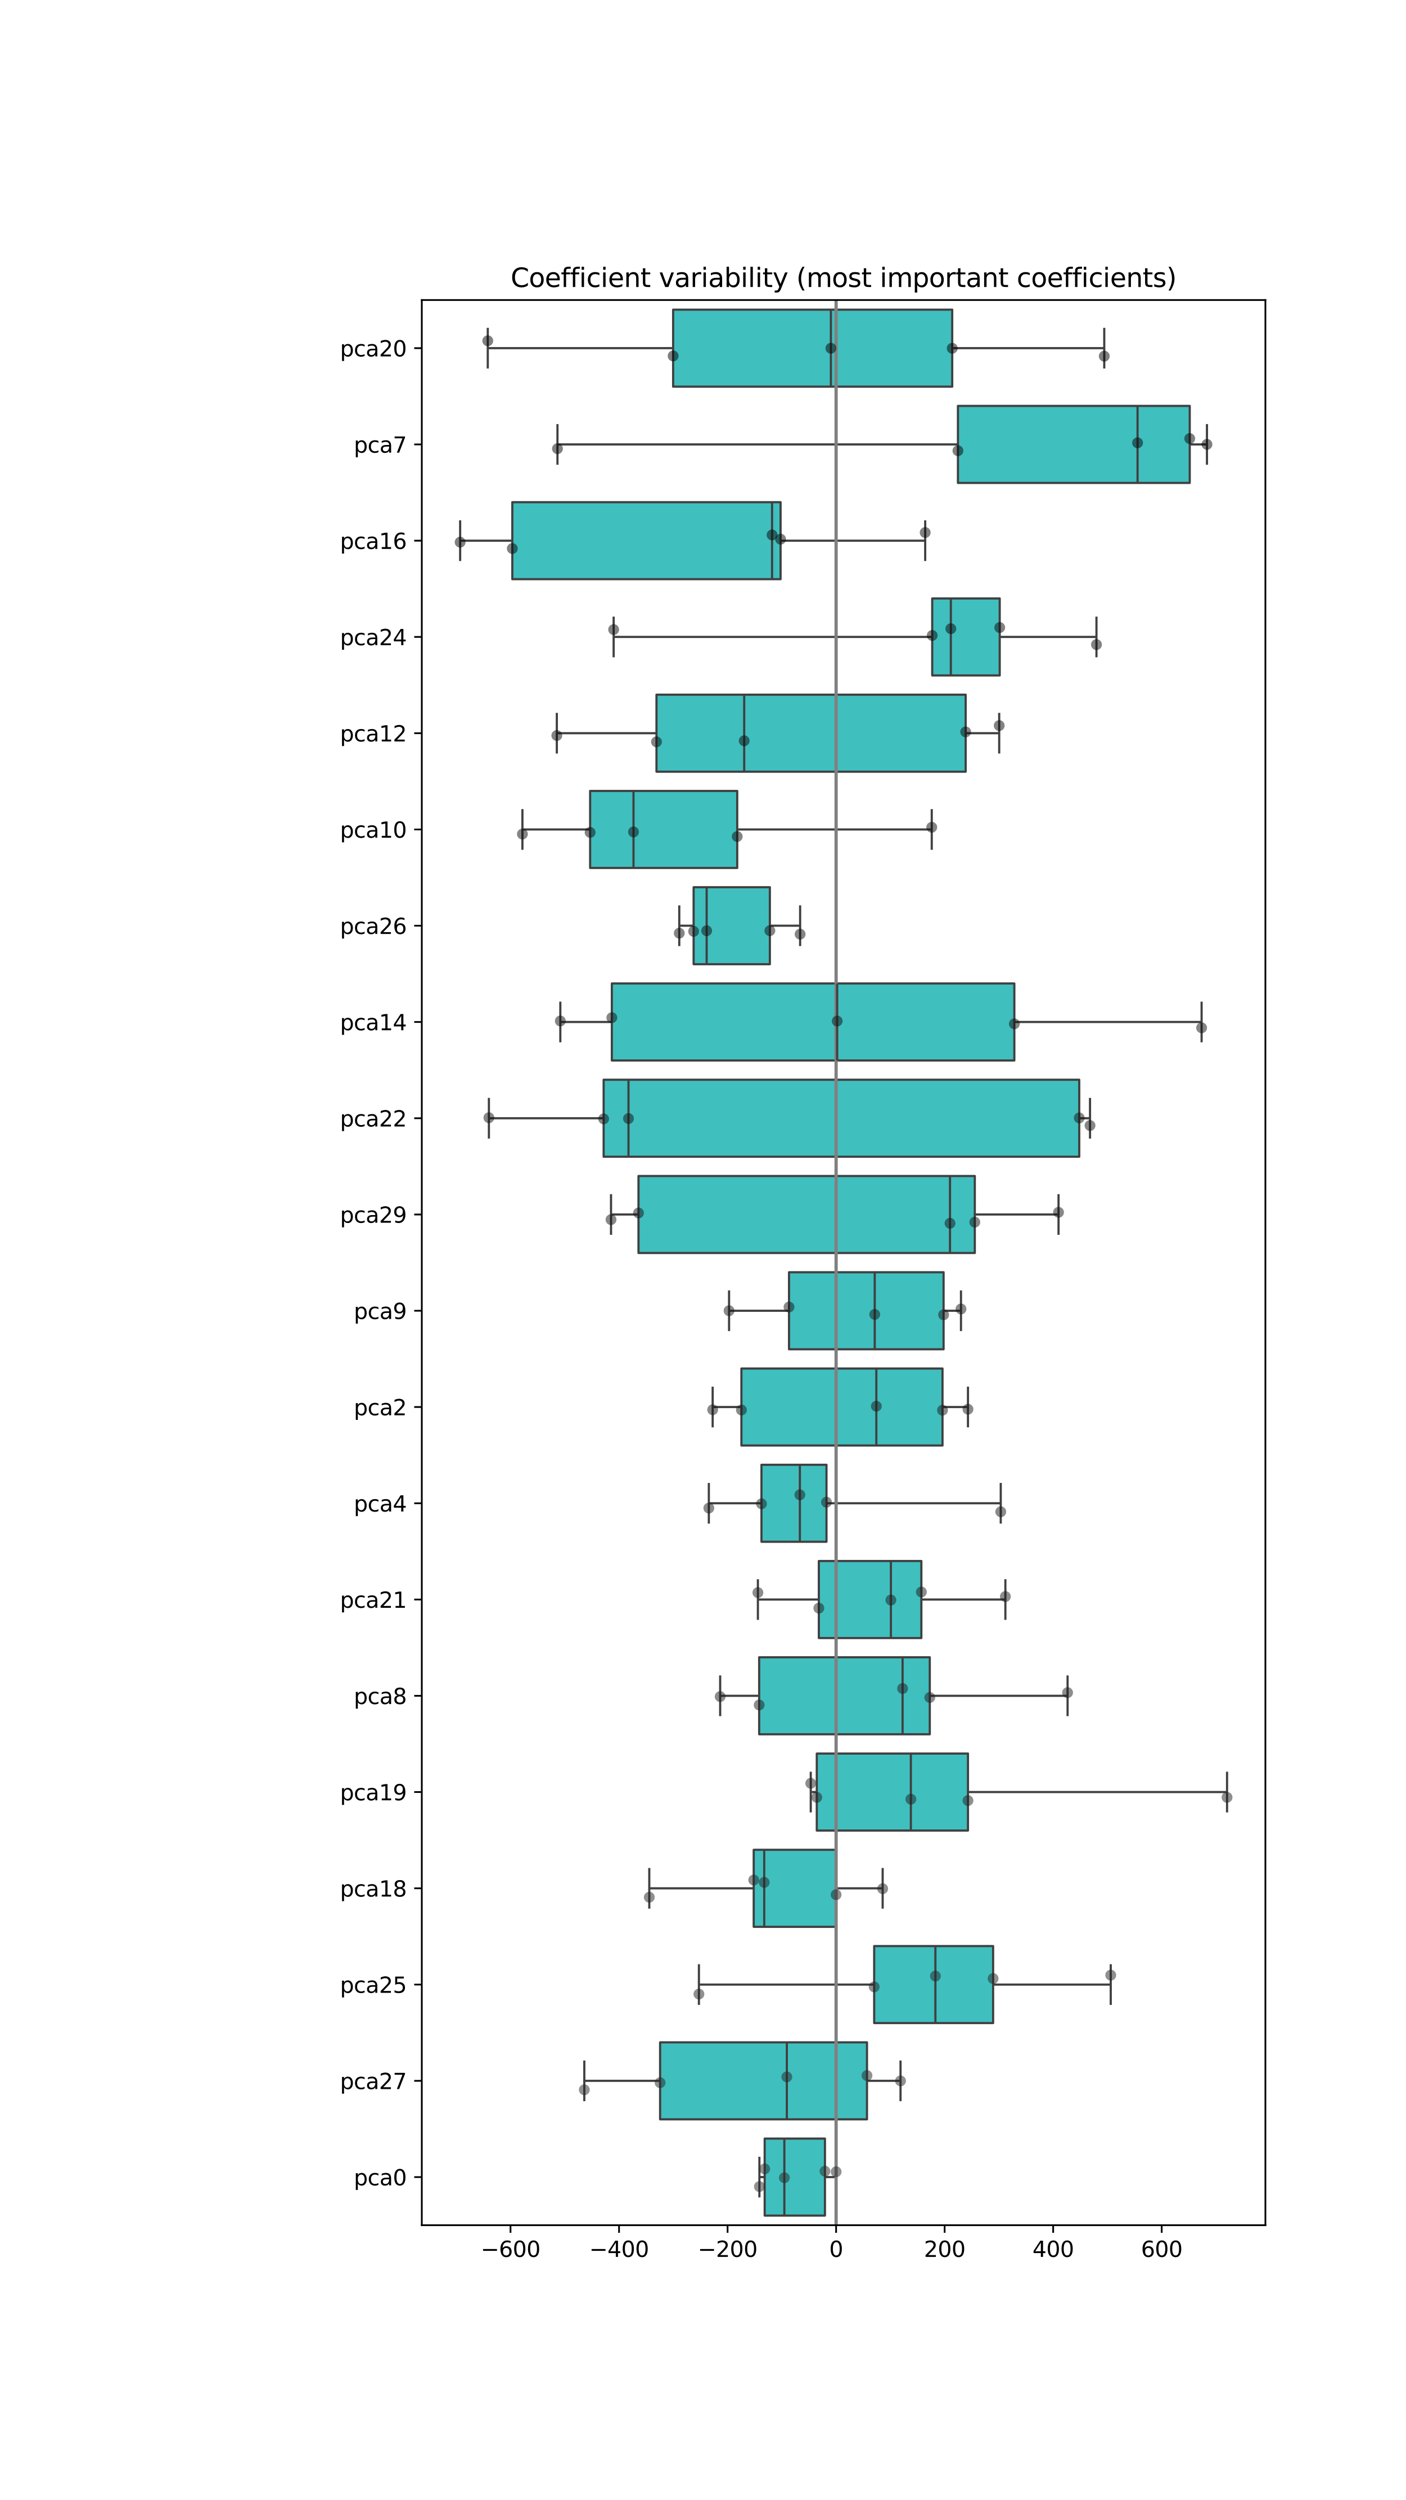 <?xml version="1.0" encoding="utf-8" standalone="no"?>
<!DOCTYPE svg PUBLIC "-//W3C//DTD SVG 1.1//EN"
  "http://www.w3.org/Graphics/SVG/1.1/DTD/svg11.dtd">
<svg xmlns:xlink="http://www.w3.org/1999/xlink" width="648pt" height="1152pt" viewBox="0 0 648 1152" xmlns="http://www.w3.org/2000/svg" version="1.1">
 <defs>
  <style type="text/css">*{stroke-linejoin: round; stroke-linecap: butt}</style>
 </defs>
 <g id="figure_1">
  <g id="patch_1">
   <path d="M 0 1152 
L 648 1152 
L 648 0 
L 0 0 
z
" style="fill: #ffffff"/>
  </g>
  <g id="axes_1">
   <g id="patch_2">
    <path d="M 194.4 1025.28 
L 583.2 1025.28 
L 583.2 138.24 
L 194.4 138.24 
z
" style="fill: #ffffff"/>
   </g>
   <g id="matplotlib.axis_1">
    <g id="xtick_1">
     <g id="line2d_1">
      <defs>
       <path id="m1b8295524e" d="M 0 0 
L 0 3.5 
" style="stroke: #000000; stroke-width: 0.8"/>
      </defs>
      <g>
       <use xlink:href="#m1b8295524e" x="235.285" y="1025.28" style="stroke: #000000; stroke-width: 0.8"/>
      </g>
     </g>
     <g id="text_1">
      <!-- −600 -->
      <g transform="translate(221.551 1039.878) scale(0.1 -0.1)">
       <defs>
        <path id="DejaVuSans-2212" d="M 678 2272 
L 4684 2272 
L 4684 1741 
L 678 1741 
L 678 2272 
z
" transform="scale(0.016)"/>
        <path id="DejaVuSans-36" d="M 2113 2584 
Q 1688 2584 1439 2293 
Q 1191 2003 1191 1497 
Q 1191 994 1439 701 
Q 1688 409 2113 409 
Q 2538 409 2786 701 
Q 3034 994 3034 1497 
Q 3034 2003 2786 2293 
Q 2538 2584 2113 2584 
z
M 3366 4563 
L 3366 3988 
Q 3128 4100 2886 4159 
Q 2644 4219 2406 4219 
Q 1781 4219 1451 3797 
Q 1122 3375 1075 2522 
Q 1259 2794 1537 2939 
Q 1816 3084 2150 3084 
Q 2853 3084 3261 2657 
Q 3669 2231 3669 1497 
Q 3669 778 3244 343 
Q 2819 -91 2113 -91 
Q 1303 -91 875 529 
Q 447 1150 447 2328 
Q 447 3434 972 4092 
Q 1497 4750 2381 4750 
Q 2619 4750 2861 4703 
Q 3103 4656 3366 4563 
z
" transform="scale(0.016)"/>
        <path id="DejaVuSans-30" d="M 2034 4250 
Q 1547 4250 1301 3770 
Q 1056 3291 1056 2328 
Q 1056 1369 1301 889 
Q 1547 409 2034 409 
Q 2525 409 2770 889 
Q 3016 1369 3016 2328 
Q 3016 3291 2770 3770 
Q 2525 4250 2034 4250 
z
M 2034 4750 
Q 2819 4750 3233 4129 
Q 3647 3509 3647 2328 
Q 3647 1150 3233 529 
Q 2819 -91 2034 -91 
Q 1250 -91 836 529 
Q 422 1150 422 2328 
Q 422 3509 836 4129 
Q 1250 4750 2034 4750 
z
" transform="scale(0.016)"/>
       </defs>
       <use xlink:href="#DejaVuSans-2212"/>
       <use xlink:href="#DejaVuSans-36" x="83.789"/>
       <use xlink:href="#DejaVuSans-30" x="147.412"/>
       <use xlink:href="#DejaVuSans-30" x="211.035"/>
      </g>
     </g>
    </g>
    <g id="xtick_2">
     <g id="line2d_2">
      <g>
       <use xlink:href="#m1b8295524e" x="285.305" y="1025.28" style="stroke: #000000; stroke-width: 0.8"/>
      </g>
     </g>
     <g id="text_2">
      <!-- −400 -->
      <g transform="translate(271.571 1039.878) scale(0.1 -0.1)">
       <defs>
        <path id="DejaVuSans-34" d="M 2419 4116 
L 825 1625 
L 2419 1625 
L 2419 4116 
z
M 2253 4666 
L 3047 4666 
L 3047 1625 
L 3713 1625 
L 3713 1100 
L 3047 1100 
L 3047 0 
L 2419 0 
L 2419 1100 
L 313 1100 
L 313 1709 
L 2253 4666 
z
" transform="scale(0.016)"/>
       </defs>
       <use xlink:href="#DejaVuSans-2212"/>
       <use xlink:href="#DejaVuSans-34" x="83.789"/>
       <use xlink:href="#DejaVuSans-30" x="147.412"/>
       <use xlink:href="#DejaVuSans-30" x="211.035"/>
      </g>
     </g>
    </g>
    <g id="xtick_3">
     <g id="line2d_3">
      <g>
       <use xlink:href="#m1b8295524e" x="335.325" y="1025.28" style="stroke: #000000; stroke-width: 0.8"/>
      </g>
     </g>
     <g id="text_3">
      <!-- −200 -->
      <g transform="translate(321.591 1039.878) scale(0.1 -0.1)">
       <defs>
        <path id="DejaVuSans-32" d="M 1228 531 
L 3431 531 
L 3431 0 
L 469 0 
L 469 531 
Q 828 903 1448 1529 
Q 2069 2156 2228 2338 
Q 2531 2678 2651 2914 
Q 2772 3150 2772 3378 
Q 2772 3750 2511 3984 
Q 2250 4219 1831 4219 
Q 1534 4219 1204 4116 
Q 875 4013 500 3803 
L 500 4441 
Q 881 4594 1212 4672 
Q 1544 4750 1819 4750 
Q 2544 4750 2975 4387 
Q 3406 4025 3406 3419 
Q 3406 3131 3298 2873 
Q 3191 2616 2906 2266 
Q 2828 2175 2409 1742 
Q 1991 1309 1228 531 
z
" transform="scale(0.016)"/>
       </defs>
       <use xlink:href="#DejaVuSans-2212"/>
       <use xlink:href="#DejaVuSans-32" x="83.789"/>
       <use xlink:href="#DejaVuSans-30" x="147.412"/>
       <use xlink:href="#DejaVuSans-30" x="211.035"/>
      </g>
     </g>
    </g>
    <g id="xtick_4">
     <g id="line2d_4">
      <g>
       <use xlink:href="#m1b8295524e" x="385.345" y="1025.28" style="stroke: #000000; stroke-width: 0.8"/>
      </g>
     </g>
     <g id="text_4">
      <!-- 0 -->
      <g transform="translate(382.163 1039.878) scale(0.1 -0.1)">
       <use xlink:href="#DejaVuSans-30"/>
      </g>
     </g>
    </g>
    <g id="xtick_5">
     <g id="line2d_5">
      <g>
       <use xlink:href="#m1b8295524e" x="435.365" y="1025.28" style="stroke: #000000; stroke-width: 0.8"/>
      </g>
     </g>
     <g id="text_5">
      <!-- 200 -->
      <g transform="translate(425.821 1039.878) scale(0.1 -0.1)">
       <use xlink:href="#DejaVuSans-32"/>
       <use xlink:href="#DejaVuSans-30" x="63.623"/>
       <use xlink:href="#DejaVuSans-30" x="127.246"/>
      </g>
     </g>
    </g>
    <g id="xtick_6">
     <g id="line2d_6">
      <g>
       <use xlink:href="#m1b8295524e" x="485.385" y="1025.28" style="stroke: #000000; stroke-width: 0.8"/>
      </g>
     </g>
     <g id="text_6">
      <!-- 400 -->
      <g transform="translate(475.841 1039.878) scale(0.1 -0.1)">
       <use xlink:href="#DejaVuSans-34"/>
       <use xlink:href="#DejaVuSans-30" x="63.623"/>
       <use xlink:href="#DejaVuSans-30" x="127.246"/>
      </g>
     </g>
    </g>
    <g id="xtick_7">
     <g id="line2d_7">
      <g>
       <use xlink:href="#m1b8295524e" x="535.405" y="1025.28" style="stroke: #000000; stroke-width: 0.8"/>
      </g>
     </g>
     <g id="text_7">
      <!-- 600 -->
      <g transform="translate(525.861 1039.878) scale(0.1 -0.1)">
       <use xlink:href="#DejaVuSans-36"/>
       <use xlink:href="#DejaVuSans-30" x="63.623"/>
       <use xlink:href="#DejaVuSans-30" x="127.246"/>
      </g>
     </g>
    </g>
   </g>
   <g id="matplotlib.axis_2">
    <g id="ytick_1">
     <g id="line2d_8">
      <defs>
       <path id="m660513bcac" d="M 0 0 
L -3.5 0 
" style="stroke: #000000; stroke-width: 0.8"/>
      </defs>
      <g>
       <use xlink:href="#m660513bcac" x="194.4" y="160.416" style="stroke: #000000; stroke-width: 0.8"/>
      </g>
     </g>
     <g id="text_8">
      <!-- pca20 -->
      <g transform="translate(156.7 164.215) scale(0.1 -0.1)">
       <defs>
        <path id="DejaVuSans-70" d="M 1159 525 
L 1159 -1331 
L 581 -1331 
L 581 3500 
L 1159 3500 
L 1159 2969 
Q 1341 3281 1617 3432 
Q 1894 3584 2278 3584 
Q 2916 3584 3314 3078 
Q 3713 2572 3713 1747 
Q 3713 922 3314 415 
Q 2916 -91 2278 -91 
Q 1894 -91 1617 61 
Q 1341 213 1159 525 
z
M 3116 1747 
Q 3116 2381 2855 2742 
Q 2594 3103 2138 3103 
Q 1681 3103 1420 2742 
Q 1159 2381 1159 1747 
Q 1159 1113 1420 752 
Q 1681 391 2138 391 
Q 2594 391 2855 752 
Q 3116 1113 3116 1747 
z
" transform="scale(0.016)"/>
        <path id="DejaVuSans-63" d="M 3122 3366 
L 3122 2828 
Q 2878 2963 2633 3030 
Q 2388 3097 2138 3097 
Q 1578 3097 1268 2742 
Q 959 2388 959 1747 
Q 959 1106 1268 751 
Q 1578 397 2138 397 
Q 2388 397 2633 464 
Q 2878 531 3122 666 
L 3122 134 
Q 2881 22 2623 -34 
Q 2366 -91 2075 -91 
Q 1284 -91 818 406 
Q 353 903 353 1747 
Q 353 2603 823 3093 
Q 1294 3584 2113 3584 
Q 2378 3584 2631 3529 
Q 2884 3475 3122 3366 
z
" transform="scale(0.016)"/>
        <path id="DejaVuSans-61" d="M 2194 1759 
Q 1497 1759 1228 1600 
Q 959 1441 959 1056 
Q 959 750 1161 570 
Q 1363 391 1709 391 
Q 2188 391 2477 730 
Q 2766 1069 2766 1631 
L 2766 1759 
L 2194 1759 
z
M 3341 1997 
L 3341 0 
L 2766 0 
L 2766 531 
Q 2569 213 2275 61 
Q 1981 -91 1556 -91 
Q 1019 -91 701 211 
Q 384 513 384 1019 
Q 384 1609 779 1909 
Q 1175 2209 1959 2209 
L 2766 2209 
L 2766 2266 
Q 2766 2663 2505 2880 
Q 2244 3097 1772 3097 
Q 1472 3097 1187 3025 
Q 903 2953 641 2809 
L 641 3341 
Q 956 3463 1253 3523 
Q 1550 3584 1831 3584 
Q 2591 3584 2966 3190 
Q 3341 2797 3341 1997 
z
" transform="scale(0.016)"/>
       </defs>
       <use xlink:href="#DejaVuSans-70"/>
       <use xlink:href="#DejaVuSans-63" x="63.477"/>
       <use xlink:href="#DejaVuSans-61" x="118.457"/>
       <use xlink:href="#DejaVuSans-32" x="179.736"/>
       <use xlink:href="#DejaVuSans-30" x="243.359"/>
      </g>
     </g>
    </g>
    <g id="ytick_2">
     <g id="line2d_9">
      <g>
       <use xlink:href="#m660513bcac" x="194.4" y="204.768" style="stroke: #000000; stroke-width: 0.8"/>
      </g>
     </g>
     <g id="text_9">
      <!-- pca7 -->
      <g transform="translate(163.062 208.567) scale(0.1 -0.1)">
       <defs>
        <path id="DejaVuSans-37" d="M 525 4666 
L 3525 4666 
L 3525 4397 
L 1831 0 
L 1172 0 
L 2766 4134 
L 525 4134 
L 525 4666 
z
" transform="scale(0.016)"/>
       </defs>
       <use xlink:href="#DejaVuSans-70"/>
       <use xlink:href="#DejaVuSans-63" x="63.477"/>
       <use xlink:href="#DejaVuSans-61" x="118.457"/>
       <use xlink:href="#DejaVuSans-37" x="179.736"/>
      </g>
     </g>
    </g>
    <g id="ytick_3">
     <g id="line2d_10">
      <g>
       <use xlink:href="#m660513bcac" x="194.4" y="249.12" style="stroke: #000000; stroke-width: 0.8"/>
      </g>
     </g>
     <g id="text_10">
      <!-- pca16 -->
      <g transform="translate(156.7 252.919) scale(0.1 -0.1)">
       <defs>
        <path id="DejaVuSans-31" d="M 794 531 
L 1825 531 
L 1825 4091 
L 703 3866 
L 703 4441 
L 1819 4666 
L 2450 4666 
L 2450 531 
L 3481 531 
L 3481 0 
L 794 0 
L 794 531 
z
" transform="scale(0.016)"/>
       </defs>
       <use xlink:href="#DejaVuSans-70"/>
       <use xlink:href="#DejaVuSans-63" x="63.477"/>
       <use xlink:href="#DejaVuSans-61" x="118.457"/>
       <use xlink:href="#DejaVuSans-31" x="179.736"/>
       <use xlink:href="#DejaVuSans-36" x="243.359"/>
      </g>
     </g>
    </g>
    <g id="ytick_4">
     <g id="line2d_11">
      <g>
       <use xlink:href="#m660513bcac" x="194.4" y="293.472" style="stroke: #000000; stroke-width: 0.8"/>
      </g>
     </g>
     <g id="text_11">
      <!-- pca24 -->
      <g transform="translate(156.7 297.271) scale(0.1 -0.1)">
       <use xlink:href="#DejaVuSans-70"/>
       <use xlink:href="#DejaVuSans-63" x="63.477"/>
       <use xlink:href="#DejaVuSans-61" x="118.457"/>
       <use xlink:href="#DejaVuSans-32" x="179.736"/>
       <use xlink:href="#DejaVuSans-34" x="243.359"/>
      </g>
     </g>
    </g>
    <g id="ytick_5">
     <g id="line2d_12">
      <g>
       <use xlink:href="#m660513bcac" x="194.4" y="337.824" style="stroke: #000000; stroke-width: 0.8"/>
      </g>
     </g>
     <g id="text_12">
      <!-- pca12 -->
      <g transform="translate(156.7 341.623) scale(0.1 -0.1)">
       <use xlink:href="#DejaVuSans-70"/>
       <use xlink:href="#DejaVuSans-63" x="63.477"/>
       <use xlink:href="#DejaVuSans-61" x="118.457"/>
       <use xlink:href="#DejaVuSans-31" x="179.736"/>
       <use xlink:href="#DejaVuSans-32" x="243.359"/>
      </g>
     </g>
    </g>
    <g id="ytick_6">
     <g id="line2d_13">
      <g>
       <use xlink:href="#m660513bcac" x="194.4" y="382.176" style="stroke: #000000; stroke-width: 0.8"/>
      </g>
     </g>
     <g id="text_13">
      <!-- pca10 -->
      <g transform="translate(156.7 385.975) scale(0.1 -0.1)">
       <use xlink:href="#DejaVuSans-70"/>
       <use xlink:href="#DejaVuSans-63" x="63.477"/>
       <use xlink:href="#DejaVuSans-61" x="118.457"/>
       <use xlink:href="#DejaVuSans-31" x="179.736"/>
       <use xlink:href="#DejaVuSans-30" x="243.359"/>
      </g>
     </g>
    </g>
    <g id="ytick_7">
     <g id="line2d_14">
      <g>
       <use xlink:href="#m660513bcac" x="194.4" y="426.528" style="stroke: #000000; stroke-width: 0.8"/>
      </g>
     </g>
     <g id="text_14">
      <!-- pca26 -->
      <g transform="translate(156.7 430.327) scale(0.1 -0.1)">
       <use xlink:href="#DejaVuSans-70"/>
       <use xlink:href="#DejaVuSans-63" x="63.477"/>
       <use xlink:href="#DejaVuSans-61" x="118.457"/>
       <use xlink:href="#DejaVuSans-32" x="179.736"/>
       <use xlink:href="#DejaVuSans-36" x="243.359"/>
      </g>
     </g>
    </g>
    <g id="ytick_8">
     <g id="line2d_15">
      <g>
       <use xlink:href="#m660513bcac" x="194.4" y="470.88" style="stroke: #000000; stroke-width: 0.8"/>
      </g>
     </g>
     <g id="text_15">
      <!-- pca14 -->
      <g transform="translate(156.7 474.679) scale(0.1 -0.1)">
       <use xlink:href="#DejaVuSans-70"/>
       <use xlink:href="#DejaVuSans-63" x="63.477"/>
       <use xlink:href="#DejaVuSans-61" x="118.457"/>
       <use xlink:href="#DejaVuSans-31" x="179.736"/>
       <use xlink:href="#DejaVuSans-34" x="243.359"/>
      </g>
     </g>
    </g>
    <g id="ytick_9">
     <g id="line2d_16">
      <g>
       <use xlink:href="#m660513bcac" x="194.4" y="515.232" style="stroke: #000000; stroke-width: 0.8"/>
      </g>
     </g>
     <g id="text_16">
      <!-- pca22 -->
      <g transform="translate(156.7 519.031) scale(0.1 -0.1)">
       <use xlink:href="#DejaVuSans-70"/>
       <use xlink:href="#DejaVuSans-63" x="63.477"/>
       <use xlink:href="#DejaVuSans-61" x="118.457"/>
       <use xlink:href="#DejaVuSans-32" x="179.736"/>
       <use xlink:href="#DejaVuSans-32" x="243.359"/>
      </g>
     </g>
    </g>
    <g id="ytick_10">
     <g id="line2d_17">
      <g>
       <use xlink:href="#m660513bcac" x="194.4" y="559.584" style="stroke: #000000; stroke-width: 0.8"/>
      </g>
     </g>
     <g id="text_17">
      <!-- pca29 -->
      <g transform="translate(156.7 563.383) scale(0.1 -0.1)">
       <defs>
        <path id="DejaVuSans-39" d="M 703 97 
L 703 672 
Q 941 559 1184 500 
Q 1428 441 1663 441 
Q 2288 441 2617 861 
Q 2947 1281 2994 2138 
Q 2813 1869 2534 1725 
Q 2256 1581 1919 1581 
Q 1219 1581 811 2004 
Q 403 2428 403 3163 
Q 403 3881 828 4315 
Q 1253 4750 1959 4750 
Q 2769 4750 3195 4129 
Q 3622 3509 3622 2328 
Q 3622 1225 3098 567 
Q 2575 -91 1691 -91 
Q 1453 -91 1209 -44 
Q 966 3 703 97 
z
M 1959 2075 
Q 2384 2075 2632 2365 
Q 2881 2656 2881 3163 
Q 2881 3666 2632 3958 
Q 2384 4250 1959 4250 
Q 1534 4250 1286 3958 
Q 1038 3666 1038 3163 
Q 1038 2656 1286 2365 
Q 1534 2075 1959 2075 
z
" transform="scale(0.016)"/>
       </defs>
       <use xlink:href="#DejaVuSans-70"/>
       <use xlink:href="#DejaVuSans-63" x="63.477"/>
       <use xlink:href="#DejaVuSans-61" x="118.457"/>
       <use xlink:href="#DejaVuSans-32" x="179.736"/>
       <use xlink:href="#DejaVuSans-39" x="243.359"/>
      </g>
     </g>
    </g>
    <g id="ytick_11">
     <g id="line2d_18">
      <g>
       <use xlink:href="#m660513bcac" x="194.4" y="603.936" style="stroke: #000000; stroke-width: 0.8"/>
      </g>
     </g>
     <g id="text_18">
      <!-- pca9 -->
      <g transform="translate(163.062 607.735) scale(0.1 -0.1)">
       <use xlink:href="#DejaVuSans-70"/>
       <use xlink:href="#DejaVuSans-63" x="63.477"/>
       <use xlink:href="#DejaVuSans-61" x="118.457"/>
       <use xlink:href="#DejaVuSans-39" x="179.736"/>
      </g>
     </g>
    </g>
    <g id="ytick_12">
     <g id="line2d_19">
      <g>
       <use xlink:href="#m660513bcac" x="194.4" y="648.288" style="stroke: #000000; stroke-width: 0.8"/>
      </g>
     </g>
     <g id="text_19">
      <!-- pca2 -->
      <g transform="translate(163.062 652.087) scale(0.1 -0.1)">
       <use xlink:href="#DejaVuSans-70"/>
       <use xlink:href="#DejaVuSans-63" x="63.477"/>
       <use xlink:href="#DejaVuSans-61" x="118.457"/>
       <use xlink:href="#DejaVuSans-32" x="179.736"/>
      </g>
     </g>
    </g>
    <g id="ytick_13">
     <g id="line2d_20">
      <g>
       <use xlink:href="#m660513bcac" x="194.4" y="692.64" style="stroke: #000000; stroke-width: 0.8"/>
      </g>
     </g>
     <g id="text_20">
      <!-- pca4 -->
      <g transform="translate(163.062 696.439) scale(0.1 -0.1)">
       <use xlink:href="#DejaVuSans-70"/>
       <use xlink:href="#DejaVuSans-63" x="63.477"/>
       <use xlink:href="#DejaVuSans-61" x="118.457"/>
       <use xlink:href="#DejaVuSans-34" x="179.736"/>
      </g>
     </g>
    </g>
    <g id="ytick_14">
     <g id="line2d_21">
      <g>
       <use xlink:href="#m660513bcac" x="194.4" y="736.992" style="stroke: #000000; stroke-width: 0.8"/>
      </g>
     </g>
     <g id="text_21">
      <!-- pca21 -->
      <g transform="translate(156.7 740.791) scale(0.1 -0.1)">
       <use xlink:href="#DejaVuSans-70"/>
       <use xlink:href="#DejaVuSans-63" x="63.477"/>
       <use xlink:href="#DejaVuSans-61" x="118.457"/>
       <use xlink:href="#DejaVuSans-32" x="179.736"/>
       <use xlink:href="#DejaVuSans-31" x="243.359"/>
      </g>
     </g>
    </g>
    <g id="ytick_15">
     <g id="line2d_22">
      <g>
       <use xlink:href="#m660513bcac" x="194.4" y="781.344" style="stroke: #000000; stroke-width: 0.8"/>
      </g>
     </g>
     <g id="text_22">
      <!-- pca8 -->
      <g transform="translate(163.062 785.143) scale(0.1 -0.1)">
       <defs>
        <path id="DejaVuSans-38" d="M 2034 2216 
Q 1584 2216 1326 1975 
Q 1069 1734 1069 1313 
Q 1069 891 1326 650 
Q 1584 409 2034 409 
Q 2484 409 2743 651 
Q 3003 894 3003 1313 
Q 3003 1734 2745 1975 
Q 2488 2216 2034 2216 
z
M 1403 2484 
Q 997 2584 770 2862 
Q 544 3141 544 3541 
Q 544 4100 942 4425 
Q 1341 4750 2034 4750 
Q 2731 4750 3128 4425 
Q 3525 4100 3525 3541 
Q 3525 3141 3298 2862 
Q 3072 2584 2669 2484 
Q 3125 2378 3379 2068 
Q 3634 1759 3634 1313 
Q 3634 634 3220 271 
Q 2806 -91 2034 -91 
Q 1263 -91 848 271 
Q 434 634 434 1313 
Q 434 1759 690 2068 
Q 947 2378 1403 2484 
z
M 1172 3481 
Q 1172 3119 1398 2916 
Q 1625 2713 2034 2713 
Q 2441 2713 2670 2916 
Q 2900 3119 2900 3481 
Q 2900 3844 2670 4047 
Q 2441 4250 2034 4250 
Q 1625 4250 1398 4047 
Q 1172 3844 1172 3481 
z
" transform="scale(0.016)"/>
       </defs>
       <use xlink:href="#DejaVuSans-70"/>
       <use xlink:href="#DejaVuSans-63" x="63.477"/>
       <use xlink:href="#DejaVuSans-61" x="118.457"/>
       <use xlink:href="#DejaVuSans-38" x="179.736"/>
      </g>
     </g>
    </g>
    <g id="ytick_16">
     <g id="line2d_23">
      <g>
       <use xlink:href="#m660513bcac" x="194.4" y="825.696" style="stroke: #000000; stroke-width: 0.8"/>
      </g>
     </g>
     <g id="text_23">
      <!-- pca19 -->
      <g transform="translate(156.7 829.495) scale(0.1 -0.1)">
       <use xlink:href="#DejaVuSans-70"/>
       <use xlink:href="#DejaVuSans-63" x="63.477"/>
       <use xlink:href="#DejaVuSans-61" x="118.457"/>
       <use xlink:href="#DejaVuSans-31" x="179.736"/>
       <use xlink:href="#DejaVuSans-39" x="243.359"/>
      </g>
     </g>
    </g>
    <g id="ytick_17">
     <g id="line2d_24">
      <g>
       <use xlink:href="#m660513bcac" x="194.4" y="870.048" style="stroke: #000000; stroke-width: 0.8"/>
      </g>
     </g>
     <g id="text_24">
      <!-- pca18 -->
      <g transform="translate(156.7 873.847) scale(0.1 -0.1)">
       <use xlink:href="#DejaVuSans-70"/>
       <use xlink:href="#DejaVuSans-63" x="63.477"/>
       <use xlink:href="#DejaVuSans-61" x="118.457"/>
       <use xlink:href="#DejaVuSans-31" x="179.736"/>
       <use xlink:href="#DejaVuSans-38" x="243.359"/>
      </g>
     </g>
    </g>
    <g id="ytick_18">
     <g id="line2d_25">
      <g>
       <use xlink:href="#m660513bcac" x="194.4" y="914.4" style="stroke: #000000; stroke-width: 0.8"/>
      </g>
     </g>
     <g id="text_25">
      <!-- pca25 -->
      <g transform="translate(156.7 918.199) scale(0.1 -0.1)">
       <defs>
        <path id="DejaVuSans-35" d="M 691 4666 
L 3169 4666 
L 3169 4134 
L 1269 4134 
L 1269 2991 
Q 1406 3038 1543 3061 
Q 1681 3084 1819 3084 
Q 2600 3084 3056 2656 
Q 3513 2228 3513 1497 
Q 3513 744 3044 326 
Q 2575 -91 1722 -91 
Q 1428 -91 1123 -41 
Q 819 9 494 109 
L 494 744 
Q 775 591 1075 516 
Q 1375 441 1709 441 
Q 2250 441 2565 725 
Q 2881 1009 2881 1497 
Q 2881 1984 2565 2268 
Q 2250 2553 1709 2553 
Q 1456 2553 1204 2497 
Q 953 2441 691 2322 
L 691 4666 
z
" transform="scale(0.016)"/>
       </defs>
       <use xlink:href="#DejaVuSans-70"/>
       <use xlink:href="#DejaVuSans-63" x="63.477"/>
       <use xlink:href="#DejaVuSans-61" x="118.457"/>
       <use xlink:href="#DejaVuSans-32" x="179.736"/>
       <use xlink:href="#DejaVuSans-35" x="243.359"/>
      </g>
     </g>
    </g>
    <g id="ytick_19">
     <g id="line2d_26">
      <g>
       <use xlink:href="#m660513bcac" x="194.4" y="958.752" style="stroke: #000000; stroke-width: 0.8"/>
      </g>
     </g>
     <g id="text_26">
      <!-- pca27 -->
      <g transform="translate(156.7 962.551) scale(0.1 -0.1)">
       <use xlink:href="#DejaVuSans-70"/>
       <use xlink:href="#DejaVuSans-63" x="63.477"/>
       <use xlink:href="#DejaVuSans-61" x="118.457"/>
       <use xlink:href="#DejaVuSans-32" x="179.736"/>
       <use xlink:href="#DejaVuSans-37" x="243.359"/>
      </g>
     </g>
    </g>
    <g id="ytick_20">
     <g id="line2d_27">
      <g>
       <use xlink:href="#m660513bcac" x="194.4" y="1003.104" style="stroke: #000000; stroke-width: 0.8"/>
      </g>
     </g>
     <g id="text_27">
      <!-- pca0 -->
      <g transform="translate(163.062 1006.903) scale(0.1 -0.1)">
       <use xlink:href="#DejaVuSans-70"/>
       <use xlink:href="#DejaVuSans-63" x="63.477"/>
       <use xlink:href="#DejaVuSans-61" x="118.457"/>
       <use xlink:href="#DejaVuSans-30" x="179.736"/>
      </g>
     </g>
    </g>
   </g>
   <g id="patch_3">
    <path d="M 310.234 142.675 
L 310.234 178.157 
L 438.862 178.157 
L 438.862 142.675 
L 310.234 142.675 
z
" clip-path="url(#pa0f44aff86)" style="fill: #40bfbf; stroke: #404040; stroke-linejoin: miter"/>
   </g>
   <g id="line2d_28">
    <path d="M 310.234 160.416 
L 224.806 160.416 
" clip-path="url(#pa0f44aff86)" style="fill: none; stroke: #404040"/>
   </g>
   <g id="line2d_29">
    <path d="M 438.862 160.416 
L 508.931 160.416 
" clip-path="url(#pa0f44aff86)" style="fill: none; stroke: #404040"/>
   </g>
   <g id="line2d_30">
    <path d="M 224.806 151.546 
L 224.806 169.286 
" clip-path="url(#pa0f44aff86)" style="fill: none; stroke: #404040; stroke-linecap: square"/>
   </g>
   <g id="line2d_31">
    <path d="M 508.931 151.546 
L 508.931 169.286 
" clip-path="url(#pa0f44aff86)" style="fill: none; stroke: #404040; stroke-linecap: square"/>
   </g>
   <g id="line2d_32"/>
   <g id="patch_4">
    <path d="M 441.496 187.027 
L 441.496 222.509 
L 548.329 222.509 
L 548.329 187.027 
L 441.496 187.027 
z
" clip-path="url(#pa0f44aff86)" style="fill: #40bfbf; stroke: #404040; stroke-linejoin: miter"/>
   </g>
   <g id="line2d_33">
    <path d="M 441.496 204.768 
L 256.926 204.768 
" clip-path="url(#pa0f44aff86)" style="fill: none; stroke: #404040"/>
   </g>
   <g id="line2d_34">
    <path d="M 548.329 204.768 
L 556.265 204.768 
" clip-path="url(#pa0f44aff86)" style="fill: none; stroke: #404040"/>
   </g>
   <g id="line2d_35">
    <path d="M 256.926 195.898 
L 256.926 213.638 
" clip-path="url(#pa0f44aff86)" style="fill: none; stroke: #404040; stroke-linecap: square"/>
   </g>
   <g id="line2d_36">
    <path d="M 556.265 195.898 
L 556.265 213.638 
" clip-path="url(#pa0f44aff86)" style="fill: none; stroke: #404040; stroke-linecap: square"/>
   </g>
   <g id="line2d_37"/>
   <g id="patch_5">
    <path d="M 236.121 231.379 
L 236.121 266.861 
L 359.753 266.861 
L 359.753 231.379 
L 236.121 231.379 
z
" clip-path="url(#pa0f44aff86)" style="fill: #40bfbf; stroke: #404040; stroke-linejoin: miter"/>
   </g>
   <g id="line2d_38">
    <path d="M 236.121 249.12 
L 212.073 249.12 
" clip-path="url(#pa0f44aff86)" style="fill: none; stroke: #404040"/>
   </g>
   <g id="line2d_39">
    <path d="M 359.753 249.12 
L 426.407 249.12 
" clip-path="url(#pa0f44aff86)" style="fill: none; stroke: #404040"/>
   </g>
   <g id="line2d_40">
    <path d="M 212.073 240.25 
L 212.073 257.99 
" clip-path="url(#pa0f44aff86)" style="fill: none; stroke: #404040; stroke-linecap: square"/>
   </g>
   <g id="line2d_41">
    <path d="M 426.407 240.25 
L 426.407 257.99 
" clip-path="url(#pa0f44aff86)" style="fill: none; stroke: #404040; stroke-linecap: square"/>
   </g>
   <g id="line2d_42"/>
   <g id="patch_6">
    <path d="M 429.641 275.731 
L 429.641 311.213 
L 460.755 311.213 
L 460.755 275.731 
L 429.641 275.731 
z
" clip-path="url(#pa0f44aff86)" style="fill: #40bfbf; stroke: #404040; stroke-linejoin: miter"/>
   </g>
   <g id="line2d_43">
    <path d="M 429.641 293.472 
L 282.822 293.472 
" clip-path="url(#pa0f44aff86)" style="fill: none; stroke: #404040"/>
   </g>
   <g id="line2d_44">
    <path d="M 460.755 293.472 
L 505.339 293.472 
" clip-path="url(#pa0f44aff86)" style="fill: none; stroke: #404040"/>
   </g>
   <g id="line2d_45">
    <path d="M 282.822 284.602 
L 282.822 302.342 
" clip-path="url(#pa0f44aff86)" style="fill: none; stroke: #404040; stroke-linecap: square"/>
   </g>
   <g id="line2d_46">
    <path d="M 505.339 284.602 
L 505.339 302.342 
" clip-path="url(#pa0f44aff86)" style="fill: none; stroke: #404040; stroke-linecap: square"/>
   </g>
   <g id="line2d_47"/>
   <g id="patch_7">
    <path d="M 302.561 320.083 
L 302.561 355.565 
L 445.061 355.565 
L 445.061 320.083 
L 302.561 320.083 
z
" clip-path="url(#pa0f44aff86)" style="fill: #40bfbf; stroke: #404040; stroke-linejoin: miter"/>
   </g>
   <g id="line2d_48">
    <path d="M 302.561 337.824 
L 256.628 337.824 
" clip-path="url(#pa0f44aff86)" style="fill: none; stroke: #404040"/>
   </g>
   <g id="line2d_49">
    <path d="M 445.061 337.824 
L 460.512 337.824 
" clip-path="url(#pa0f44aff86)" style="fill: none; stroke: #404040"/>
   </g>
   <g id="line2d_50">
    <path d="M 256.628 328.954 
L 256.628 346.694 
" clip-path="url(#pa0f44aff86)" style="fill: none; stroke: #404040; stroke-linecap: square"/>
   </g>
   <g id="line2d_51">
    <path d="M 460.512 328.954 
L 460.512 346.694 
" clip-path="url(#pa0f44aff86)" style="fill: none; stroke: #404040; stroke-linecap: square"/>
   </g>
   <g id="line2d_52"/>
   <g id="patch_8">
    <path d="M 271.979 364.435 
L 271.979 399.917 
L 339.771 399.917 
L 339.771 364.435 
L 271.979 364.435 
z
" clip-path="url(#pa0f44aff86)" style="fill: #40bfbf; stroke: #404040; stroke-linejoin: miter"/>
   </g>
   <g id="line2d_53">
    <path d="M 271.979 382.176 
L 240.773 382.176 
" clip-path="url(#pa0f44aff86)" style="fill: none; stroke: #404040"/>
   </g>
   <g id="line2d_54">
    <path d="M 339.771 382.176 
L 429.426 382.176 
" clip-path="url(#pa0f44aff86)" style="fill: none; stroke: #404040"/>
   </g>
   <g id="line2d_55">
    <path d="M 240.773 373.306 
L 240.773 391.046 
" clip-path="url(#pa0f44aff86)" style="fill: none; stroke: #404040; stroke-linecap: square"/>
   </g>
   <g id="line2d_56">
    <path d="M 429.426 373.306 
L 429.426 391.046 
" clip-path="url(#pa0f44aff86)" style="fill: none; stroke: #404040; stroke-linecap: square"/>
   </g>
   <g id="line2d_57"/>
   <g id="patch_9">
    <path d="M 319.678 408.787 
L 319.678 444.269 
L 354.816 444.269 
L 354.816 408.787 
L 319.678 408.787 
z
" clip-path="url(#pa0f44aff86)" style="fill: #40bfbf; stroke: #404040; stroke-linejoin: miter"/>
   </g>
   <g id="line2d_58">
    <path d="M 319.678 426.528 
L 313.063 426.528 
" clip-path="url(#pa0f44aff86)" style="fill: none; stroke: #404040"/>
   </g>
   <g id="line2d_59">
    <path d="M 354.816 426.528 
L 368.764 426.528 
" clip-path="url(#pa0f44aff86)" style="fill: none; stroke: #404040"/>
   </g>
   <g id="line2d_60">
    <path d="M 313.063 417.658 
L 313.063 435.398 
" clip-path="url(#pa0f44aff86)" style="fill: none; stroke: #404040; stroke-linecap: square"/>
   </g>
   <g id="line2d_61">
    <path d="M 368.764 417.658 
L 368.764 435.398 
" clip-path="url(#pa0f44aff86)" style="fill: none; stroke: #404040; stroke-linecap: square"/>
   </g>
   <g id="line2d_62"/>
   <g id="patch_10">
    <path d="M 281.984 453.139 
L 281.984 488.621 
L 467.495 488.621 
L 467.495 453.139 
L 281.984 453.139 
z
" clip-path="url(#pa0f44aff86)" style="fill: #40bfbf; stroke: #404040; stroke-linejoin: miter"/>
   </g>
   <g id="line2d_63">
    <path d="M 281.984 470.88 
L 258.243 470.88 
" clip-path="url(#pa0f44aff86)" style="fill: none; stroke: #404040"/>
   </g>
   <g id="line2d_64">
    <path d="M 467.495 470.88 
L 553.797 470.88 
" clip-path="url(#pa0f44aff86)" style="fill: none; stroke: #404040"/>
   </g>
   <g id="line2d_65">
    <path d="M 258.243 462.01 
L 258.243 479.75 
" clip-path="url(#pa0f44aff86)" style="fill: none; stroke: #404040; stroke-linecap: square"/>
   </g>
   <g id="line2d_66">
    <path d="M 553.797 462.01 
L 553.797 479.75 
" clip-path="url(#pa0f44aff86)" style="fill: none; stroke: #404040; stroke-linecap: square"/>
   </g>
   <g id="line2d_67"/>
   <g id="patch_11">
    <path d="M 278.206 497.491 
L 278.206 532.973 
L 497.406 532.973 
L 497.406 497.491 
L 278.206 497.491 
z
" clip-path="url(#pa0f44aff86)" style="fill: #40bfbf; stroke: #404040; stroke-linejoin: miter"/>
   </g>
   <g id="line2d_68">
    <path d="M 278.206 515.232 
L 225.327 515.232 
" clip-path="url(#pa0f44aff86)" style="fill: none; stroke: #404040"/>
   </g>
   <g id="line2d_69">
    <path d="M 497.406 515.232 
L 502.366 515.232 
" clip-path="url(#pa0f44aff86)" style="fill: none; stroke: #404040"/>
   </g>
   <g id="line2d_70">
    <path d="M 225.327 506.362 
L 225.327 524.102 
" clip-path="url(#pa0f44aff86)" style="fill: none; stroke: #404040; stroke-linecap: square"/>
   </g>
   <g id="line2d_71">
    <path d="M 502.366 506.362 
L 502.366 524.102 
" clip-path="url(#pa0f44aff86)" style="fill: none; stroke: #404040; stroke-linecap: square"/>
   </g>
   <g id="line2d_72"/>
   <g id="patch_12">
    <path d="M 294.269 541.843 
L 294.269 577.325 
L 449.272 577.325 
L 449.272 541.843 
L 294.269 541.843 
z
" clip-path="url(#pa0f44aff86)" style="fill: #40bfbf; stroke: #404040; stroke-linejoin: miter"/>
   </g>
   <g id="line2d_73">
    <path d="M 294.269 559.584 
L 281.61 559.584 
" clip-path="url(#pa0f44aff86)" style="fill: none; stroke: #404040"/>
   </g>
   <g id="line2d_74">
    <path d="M 449.272 559.584 
L 487.859 559.584 
" clip-path="url(#pa0f44aff86)" style="fill: none; stroke: #404040"/>
   </g>
   <g id="line2d_75">
    <path d="M 281.61 550.714 
L 281.61 568.454 
" clip-path="url(#pa0f44aff86)" style="fill: none; stroke: #404040; stroke-linecap: square"/>
   </g>
   <g id="line2d_76">
    <path d="M 487.859 550.714 
L 487.859 568.454 
" clip-path="url(#pa0f44aff86)" style="fill: none; stroke: #404040; stroke-linecap: square"/>
   </g>
   <g id="line2d_77"/>
   <g id="patch_13">
    <path d="M 363.641 586.195 
L 363.641 621.677 
L 434.886 621.677 
L 434.886 586.195 
L 363.641 586.195 
z
" clip-path="url(#pa0f44aff86)" style="fill: #40bfbf; stroke: #404040; stroke-linejoin: miter"/>
   </g>
   <g id="line2d_78">
    <path d="M 363.641 603.936 
L 336.012 603.936 
" clip-path="url(#pa0f44aff86)" style="fill: none; stroke: #404040"/>
   </g>
   <g id="line2d_79">
    <path d="M 434.886 603.936 
L 442.901 603.936 
" clip-path="url(#pa0f44aff86)" style="fill: none; stroke: #404040"/>
   </g>
   <g id="line2d_80">
    <path d="M 336.012 595.066 
L 336.012 612.806 
" clip-path="url(#pa0f44aff86)" style="fill: none; stroke: #404040; stroke-linecap: square"/>
   </g>
   <g id="line2d_81">
    <path d="M 442.901 595.066 
L 442.901 612.806 
" clip-path="url(#pa0f44aff86)" style="fill: none; stroke: #404040; stroke-linecap: square"/>
   </g>
   <g id="line2d_82"/>
   <g id="patch_14">
    <path d="M 341.706 630.547 
L 341.706 666.029 
L 434.388 666.029 
L 434.388 630.547 
L 341.706 630.547 
z
" clip-path="url(#pa0f44aff86)" style="fill: #40bfbf; stroke: #404040; stroke-linejoin: miter"/>
   </g>
   <g id="line2d_83">
    <path d="M 341.706 648.288 
L 328.454 648.288 
" clip-path="url(#pa0f44aff86)" style="fill: none; stroke: #404040"/>
   </g>
   <g id="line2d_84">
    <path d="M 434.388 648.288 
L 446.12 648.288 
" clip-path="url(#pa0f44aff86)" style="fill: none; stroke: #404040"/>
   </g>
   <g id="line2d_85">
    <path d="M 328.454 639.418 
L 328.454 657.158 
" clip-path="url(#pa0f44aff86)" style="fill: none; stroke: #404040; stroke-linecap: square"/>
   </g>
   <g id="line2d_86">
    <path d="M 446.12 639.418 
L 446.12 657.158 
" clip-path="url(#pa0f44aff86)" style="fill: none; stroke: #404040; stroke-linecap: square"/>
   </g>
   <g id="line2d_87"/>
   <g id="patch_15">
    <path d="M 350.95 674.899 
L 350.95 710.381 
L 380.917 710.381 
L 380.917 674.899 
L 350.95 674.899 
z
" clip-path="url(#pa0f44aff86)" style="fill: #40bfbf; stroke: #404040; stroke-linejoin: miter"/>
   </g>
   <g id="line2d_88">
    <path d="M 350.95 692.64 
L 326.691 692.64 
" clip-path="url(#pa0f44aff86)" style="fill: none; stroke: #404040"/>
   </g>
   <g id="line2d_89">
    <path d="M 380.917 692.64 
L 461.227 692.64 
" clip-path="url(#pa0f44aff86)" style="fill: none; stroke: #404040"/>
   </g>
   <g id="line2d_90">
    <path d="M 326.691 683.77 
L 326.691 701.51 
" clip-path="url(#pa0f44aff86)" style="fill: none; stroke: #404040; stroke-linecap: square"/>
   </g>
   <g id="line2d_91">
    <path d="M 461.227 683.77 
L 461.227 701.51 
" clip-path="url(#pa0f44aff86)" style="fill: none; stroke: #404040; stroke-linecap: square"/>
   </g>
   <g id="line2d_92"/>
   <g id="patch_16">
    <path d="M 377.384 719.251 
L 377.384 754.733 
L 424.644 754.733 
L 424.644 719.251 
L 377.384 719.251 
z
" clip-path="url(#pa0f44aff86)" style="fill: #40bfbf; stroke: #404040; stroke-linejoin: miter"/>
   </g>
   <g id="line2d_93">
    <path d="M 377.384 736.992 
L 349.299 736.992 
" clip-path="url(#pa0f44aff86)" style="fill: none; stroke: #404040"/>
   </g>
   <g id="line2d_94">
    <path d="M 424.644 736.992 
L 463.361 736.992 
" clip-path="url(#pa0f44aff86)" style="fill: none; stroke: #404040"/>
   </g>
   <g id="line2d_95">
    <path d="M 349.299 728.122 
L 349.299 745.862 
" clip-path="url(#pa0f44aff86)" style="fill: none; stroke: #404040; stroke-linecap: square"/>
   </g>
   <g id="line2d_96">
    <path d="M 463.361 728.122 
L 463.361 745.862 
" clip-path="url(#pa0f44aff86)" style="fill: none; stroke: #404040; stroke-linecap: square"/>
   </g>
   <g id="line2d_97"/>
   <g id="patch_17">
    <path d="M 349.886 763.603 
L 349.886 799.085 
L 428.52 799.085 
L 428.52 763.603 
L 349.886 763.603 
z
" clip-path="url(#pa0f44aff86)" style="fill: #40bfbf; stroke: #404040; stroke-linejoin: miter"/>
   </g>
   <g id="line2d_98">
    <path d="M 349.886 781.344 
L 331.912 781.344 
" clip-path="url(#pa0f44aff86)" style="fill: none; stroke: #404040"/>
   </g>
   <g id="line2d_99">
    <path d="M 428.52 781.344 
L 492.03 781.344 
" clip-path="url(#pa0f44aff86)" style="fill: none; stroke: #404040"/>
   </g>
   <g id="line2d_100">
    <path d="M 331.912 772.474 
L 331.912 790.214 
" clip-path="url(#pa0f44aff86)" style="fill: none; stroke: #404040; stroke-linecap: square"/>
   </g>
   <g id="line2d_101">
    <path d="M 492.03 772.474 
L 492.03 790.214 
" clip-path="url(#pa0f44aff86)" style="fill: none; stroke: #404040; stroke-linecap: square"/>
   </g>
   <g id="line2d_102"/>
   <g id="patch_18">
    <path d="M 376.441 807.955 
L 376.441 843.437 
L 446.117 843.437 
L 446.117 807.955 
L 376.441 807.955 
z
" clip-path="url(#pa0f44aff86)" style="fill: #40bfbf; stroke: #404040; stroke-linejoin: miter"/>
   </g>
   <g id="line2d_103">
    <path d="M 376.441 825.696 
L 373.666 825.696 
" clip-path="url(#pa0f44aff86)" style="fill: none; stroke: #404040"/>
   </g>
   <g id="line2d_104">
    <path d="M 446.117 825.696 
L 565.527 825.696 
" clip-path="url(#pa0f44aff86)" style="fill: none; stroke: #404040"/>
   </g>
   <g id="line2d_105">
    <path d="M 373.666 816.826 
L 373.666 834.566 
" clip-path="url(#pa0f44aff86)" style="fill: none; stroke: #404040; stroke-linecap: square"/>
   </g>
   <g id="line2d_106">
    <path d="M 565.527 816.826 
L 565.527 834.566 
" clip-path="url(#pa0f44aff86)" style="fill: none; stroke: #404040; stroke-linecap: square"/>
   </g>
   <g id="line2d_107"/>
   <g id="patch_19">
    <path d="M 347.37 852.307 
L 347.37 887.789 
L 385.345 887.789 
L 385.345 852.307 
L 347.37 852.307 
z
" clip-path="url(#pa0f44aff86)" style="fill: #40bfbf; stroke: #404040; stroke-linejoin: miter"/>
   </g>
   <g id="line2d_108">
    <path d="M 347.37 870.048 
L 299.242 870.048 
" clip-path="url(#pa0f44aff86)" style="fill: none; stroke: #404040"/>
   </g>
   <g id="line2d_109">
    <path d="M 385.345 870.048 
L 406.803 870.048 
" clip-path="url(#pa0f44aff86)" style="fill: none; stroke: #404040"/>
   </g>
   <g id="line2d_110">
    <path d="M 299.242 861.178 
L 299.242 878.918 
" clip-path="url(#pa0f44aff86)" style="fill: none; stroke: #404040; stroke-linecap: square"/>
   </g>
   <g id="line2d_111">
    <path d="M 406.803 861.178 
L 406.803 878.918 
" clip-path="url(#pa0f44aff86)" style="fill: none; stroke: #404040; stroke-linecap: square"/>
   </g>
   <g id="line2d_112"/>
   <g id="patch_20">
    <path d="M 402.891 896.659 
L 402.891 932.141 
L 457.71 932.141 
L 457.71 896.659 
L 402.891 896.659 
z
" clip-path="url(#pa0f44aff86)" style="fill: #40bfbf; stroke: #404040; stroke-linejoin: miter"/>
   </g>
   <g id="line2d_113">
    <path d="M 402.891 914.4 
L 322.119 914.4 
" clip-path="url(#pa0f44aff86)" style="fill: none; stroke: #404040"/>
   </g>
   <g id="line2d_114">
    <path d="M 457.71 914.4 
L 511.922 914.4 
" clip-path="url(#pa0f44aff86)" style="fill: none; stroke: #404040"/>
   </g>
   <g id="line2d_115">
    <path d="M 322.119 905.53 
L 322.119 923.27 
" clip-path="url(#pa0f44aff86)" style="fill: none; stroke: #404040; stroke-linecap: square"/>
   </g>
   <g id="line2d_116">
    <path d="M 511.922 905.53 
L 511.922 923.27 
" clip-path="url(#pa0f44aff86)" style="fill: none; stroke: #404040; stroke-linecap: square"/>
   </g>
   <g id="line2d_117"/>
   <g id="patch_21">
    <path d="M 304.227 941.011 
L 304.227 976.493 
L 399.578 976.493 
L 399.578 941.011 
L 304.227 941.011 
z
" clip-path="url(#pa0f44aff86)" style="fill: #40bfbf; stroke: #404040; stroke-linejoin: miter"/>
   </g>
   <g id="line2d_118">
    <path d="M 304.227 958.752 
L 269.299 958.752 
" clip-path="url(#pa0f44aff86)" style="fill: none; stroke: #404040"/>
   </g>
   <g id="line2d_119">
    <path d="M 399.578 958.752 
L 415.035 958.752 
" clip-path="url(#pa0f44aff86)" style="fill: none; stroke: #404040"/>
   </g>
   <g id="line2d_120">
    <path d="M 269.299 949.882 
L 269.299 967.622 
" clip-path="url(#pa0f44aff86)" style="fill: none; stroke: #404040; stroke-linecap: square"/>
   </g>
   <g id="line2d_121">
    <path d="M 415.035 949.882 
L 415.035 967.622 
" clip-path="url(#pa0f44aff86)" style="fill: none; stroke: #404040; stroke-linecap: square"/>
   </g>
   <g id="line2d_122"/>
   <g id="patch_22">
    <path d="M 352.428 985.363 
L 352.428 1020.845 
L 380.208 1020.845 
L 380.208 985.363 
L 352.428 985.363 
z
" clip-path="url(#pa0f44aff86)" style="fill: #40bfbf; stroke: #404040; stroke-linejoin: miter"/>
   </g>
   <g id="line2d_123">
    <path d="M 352.428 1003.104 
L 349.991 1003.104 
" clip-path="url(#pa0f44aff86)" style="fill: none; stroke: #404040"/>
   </g>
   <g id="line2d_124">
    <path d="M 380.208 1003.104 
L 385.364 1003.104 
" clip-path="url(#pa0f44aff86)" style="fill: none; stroke: #404040"/>
   </g>
   <g id="line2d_125">
    <path d="M 349.991 994.234 
L 349.991 1011.974 
" clip-path="url(#pa0f44aff86)" style="fill: none; stroke: #404040; stroke-linecap: square"/>
   </g>
   <g id="line2d_126">
    <path d="M 385.364 994.234 
L 385.364 1011.974 
" clip-path="url(#pa0f44aff86)" style="fill: none; stroke: #404040; stroke-linecap: square"/>
   </g>
   <g id="line2d_127"/>
   <g id="line2d_128">
    <path d="M 385.345 1025.28 
L 385.345 138.24 
" clip-path="url(#pa0f44aff86)" style="fill: none; stroke: #808080; stroke-width: 1.5; stroke-linecap: square"/>
   </g>
   <g id="line2d_129">
    <path d="M 382.943 142.675 
L 382.943 178.157 
" clip-path="url(#pa0f44aff86)" style="fill: none; stroke: #404040"/>
   </g>
   <g id="line2d_130">
    <path d="M 524.28 187.027 
L 524.28 222.509 
" clip-path="url(#pa0f44aff86)" style="fill: none; stroke: #404040"/>
   </g>
   <g id="line2d_131">
    <path d="M 355.829 231.379 
L 355.829 266.861 
" clip-path="url(#pa0f44aff86)" style="fill: none; stroke: #404040"/>
   </g>
   <g id="line2d_132">
    <path d="M 438.227 275.731 
L 438.227 311.213 
" clip-path="url(#pa0f44aff86)" style="fill: none; stroke: #404040"/>
   </g>
   <g id="line2d_133">
    <path d="M 342.986 320.083 
L 342.986 355.565 
" clip-path="url(#pa0f44aff86)" style="fill: none; stroke: #404040"/>
   </g>
   <g id="line2d_134">
    <path d="M 291.972 364.435 
L 291.972 399.917 
" clip-path="url(#pa0f44aff86)" style="fill: none; stroke: #404040"/>
   </g>
   <g id="line2d_135">
    <path d="M 325.687 408.787 
L 325.687 444.269 
" clip-path="url(#pa0f44aff86)" style="fill: none; stroke: #404040"/>
   </g>
   <g id="line2d_136">
    <path d="M 385.84 453.139 
L 385.84 488.621 
" clip-path="url(#pa0f44aff86)" style="fill: none; stroke: #404040"/>
   </g>
   <g id="line2d_137">
    <path d="M 289.657 497.491 
L 289.657 532.973 
" clip-path="url(#pa0f44aff86)" style="fill: none; stroke: #404040"/>
   </g>
   <g id="line2d_138">
    <path d="M 437.837 541.843 
L 437.837 577.325 
" clip-path="url(#pa0f44aff86)" style="fill: none; stroke: #404040"/>
   </g>
   <g id="line2d_139">
    <path d="M 403.15 586.195 
L 403.15 621.677 
" clip-path="url(#pa0f44aff86)" style="fill: none; stroke: #404040"/>
   </g>
   <g id="line2d_140">
    <path d="M 403.89 630.547 
L 403.89 666.029 
" clip-path="url(#pa0f44aff86)" style="fill: none; stroke: #404040"/>
   </g>
   <g id="line2d_141">
    <path d="M 368.642 674.899 
L 368.642 710.381 
" clip-path="url(#pa0f44aff86)" style="fill: none; stroke: #404040"/>
   </g>
   <g id="line2d_142">
    <path d="M 410.596 719.251 
L 410.596 754.733 
" clip-path="url(#pa0f44aff86)" style="fill: none; stroke: #404040"/>
   </g>
   <g id="line2d_143">
    <path d="M 415.982 763.603 
L 415.982 799.085 
" clip-path="url(#pa0f44aff86)" style="fill: none; stroke: #404040"/>
   </g>
   <g id="line2d_144">
    <path d="M 419.798 807.955 
L 419.798 843.437 
" clip-path="url(#pa0f44aff86)" style="fill: none; stroke: #404040"/>
   </g>
   <g id="line2d_145">
    <path d="M 352.215 852.307 
L 352.215 887.789 
" clip-path="url(#pa0f44aff86)" style="fill: none; stroke: #404040"/>
   </g>
   <g id="line2d_146">
    <path d="M 431.114 896.659 
L 431.114 932.141 
" clip-path="url(#pa0f44aff86)" style="fill: none; stroke: #404040"/>
   </g>
   <g id="line2d_147">
    <path d="M 362.636 941.011 
L 362.636 976.493 
" clip-path="url(#pa0f44aff86)" style="fill: none; stroke: #404040"/>
   </g>
   <g id="line2d_148">
    <path d="M 361.493 985.363 
L 361.493 1020.845 
" clip-path="url(#pa0f44aff86)" style="fill: none; stroke: #404040"/>
   </g>
   <g id="patch_23">
    <path d="M 194.4 1025.28 
L 194.4 138.24 
" style="fill: none; stroke: #000000; stroke-width: 0.8; stroke-linejoin: miter; stroke-linecap: square"/>
   </g>
   <g id="patch_24">
    <path d="M 583.2 1025.28 
L 583.2 138.24 
" style="fill: none; stroke: #000000; stroke-width: 0.8; stroke-linejoin: miter; stroke-linecap: square"/>
   </g>
   <g id="patch_25">
    <path d="M 194.4 1025.28 
L 583.2 1025.28 
" style="fill: none; stroke: #000000; stroke-width: 0.8; stroke-linejoin: miter; stroke-linecap: square"/>
   </g>
   <g id="patch_26">
    <path d="M 194.4 138.24 
L 583.2 138.24 
" style="fill: none; stroke: #000000; stroke-width: 0.8; stroke-linejoin: miter; stroke-linecap: square"/>
   </g>
   <g id="PathCollection_1">
    <defs>
     <path id="C0_0_020a808515" d="M 0 2.5 
C 0.663 2.5 1.299 2.237 1.768 1.768 
C 2.237 1.299 2.5 0.663 2.5 -0 
C 2.5 -0.663 2.237 -1.299 1.768 -1.768 
C 1.299 -2.237 0.663 -2.5 0 -2.5 
C -0.663 -2.5 -1.299 -2.237 -1.768 -1.768 
C -2.237 -1.299 -2.5 -0.663 -2.5 0 
C -2.5 0.663 -2.237 1.299 -1.768 1.768 
C -1.299 2.237 -0.663 2.5 0 2.5 
z
"/>
    </defs>
    <g clip-path="url(#pa0f44aff86)">
     <use xlink:href="#C0_0_020a808515" x="508.931" y="164.111" style="fill-opacity: 0.5"/>
    </g>
    <g clip-path="url(#pa0f44aff86)">
     <use xlink:href="#C0_0_020a808515" x="438.862" y="160.477" style="fill-opacity: 0.5"/>
    </g>
    <g clip-path="url(#pa0f44aff86)">
     <use xlink:href="#C0_0_020a808515" x="310.234" y="164.002" style="fill-opacity: 0.5"/>
    </g>
    <g clip-path="url(#pa0f44aff86)">
     <use xlink:href="#C0_0_020a808515" x="382.943" y="160.458" style="fill-opacity: 0.5"/>
    </g>
    <g clip-path="url(#pa0f44aff86)">
     <use xlink:href="#C0_0_020a808515" x="224.806" y="157.017" style="fill-opacity: 0.5"/>
    </g>
   </g>
   <g id="PathCollection_2">
    <defs>
     <path id="C1_0_b402241661" d="M 0 2.5 
C 0.663 2.5 1.299 2.237 1.768 1.768 
C 2.237 1.299 2.5 0.663 2.5 -0 
C 2.5 -0.663 2.237 -1.299 1.768 -1.768 
C 1.299 -2.237 0.663 -2.5 0 -2.5 
C -0.663 -2.5 -1.299 -2.237 -1.768 -1.768 
C -2.237 -1.299 -2.5 -0.663 -2.5 0 
C -2.5 0.663 -2.237 1.299 -1.768 1.768 
C -1.299 2.237 -0.663 2.5 0 2.5 
z
"/>
    </defs>
    <g clip-path="url(#pa0f44aff86)">
     <use xlink:href="#C1_0_b402241661" x="441.496" y="207.666" style="fill: #020202; fill-opacity: 0.5"/>
    </g>
    <g clip-path="url(#pa0f44aff86)">
     <use xlink:href="#C1_0_b402241661" x="524.28" y="204.034" style="fill: #020202; fill-opacity: 0.5"/>
    </g>
    <g clip-path="url(#pa0f44aff86)">
     <use xlink:href="#C1_0_b402241661" x="548.329" y="202.076" style="fill: #020202; fill-opacity: 0.5"/>
    </g>
    <g clip-path="url(#pa0f44aff86)">
     <use xlink:href="#C1_0_b402241661" x="556.265" y="204.743" style="fill: #020202; fill-opacity: 0.5"/>
    </g>
    <g clip-path="url(#pa0f44aff86)">
     <use xlink:href="#C1_0_b402241661" x="256.926" y="206.734" style="fill: #020202; fill-opacity: 0.5"/>
    </g>
   </g>
   <g id="PathCollection_3">
    <defs>
     <path id="C2_0_fb5966e450" d="M 0 2.5 
C 0.663 2.5 1.299 2.237 1.768 1.768 
C 2.237 1.299 2.5 0.663 2.5 -0 
C 2.5 -0.663 2.237 -1.299 1.768 -1.768 
C 1.299 -2.237 0.663 -2.5 0 -2.5 
C -0.663 -2.5 -1.299 -2.237 -1.768 -1.768 
C -2.237 -1.299 -2.5 -0.663 -2.5 0 
C -2.5 0.663 -2.237 1.299 -1.768 1.768 
C -1.299 2.237 -0.663 2.5 0 2.5 
z
"/>
    </defs>
    <g clip-path="url(#pa0f44aff86)">
     <use xlink:href="#C2_0_fb5966e450" x="426.407" y="245.366" style="fill: #040404; fill-opacity: 0.5"/>
    </g>
    <g clip-path="url(#pa0f44aff86)">
     <use xlink:href="#C2_0_fb5966e450" x="212.073" y="249.808" style="fill: #040404; fill-opacity: 0.5"/>
    </g>
    <g clip-path="url(#pa0f44aff86)">
     <use xlink:href="#C2_0_fb5966e450" x="236.121" y="252.742" style="fill: #040404; fill-opacity: 0.5"/>
    </g>
    <g clip-path="url(#pa0f44aff86)">
     <use xlink:href="#C2_0_fb5966e450" x="355.829" y="246.477" style="fill: #040404; fill-opacity: 0.5"/>
    </g>
    <g clip-path="url(#pa0f44aff86)">
     <use xlink:href="#C2_0_fb5966e450" x="359.753" y="248.431" style="fill: #040404; fill-opacity: 0.5"/>
    </g>
   </g>
   <g id="PathCollection_4">
    <defs>
     <path id="C3_0_66e5ce8539" d="M 0 2.5 
C 0.663 2.5 1.299 2.237 1.768 1.768 
C 2.237 1.299 2.5 0.663 2.5 -0 
C 2.5 -0.663 2.237 -1.299 1.768 -1.768 
C 1.299 -2.237 0.663 -2.5 0 -2.5 
C -0.663 -2.5 -1.299 -2.237 -1.768 -1.768 
C -2.237 -1.299 -2.5 -0.663 -2.5 0 
C -2.5 0.663 -2.237 1.299 -1.768 1.768 
C -1.299 2.237 -0.663 2.5 0 2.5 
z
"/>
    </defs>
    <g clip-path="url(#pa0f44aff86)">
     <use xlink:href="#C3_0_66e5ce8539" x="438.227" y="289.681" style="fill: #060606; fill-opacity: 0.5"/>
    </g>
    <g clip-path="url(#pa0f44aff86)">
     <use xlink:href="#C3_0_66e5ce8539" x="429.641" y="292.787" style="fill: #060606; fill-opacity: 0.5"/>
    </g>
    <g clip-path="url(#pa0f44aff86)">
     <use xlink:href="#C3_0_66e5ce8539" x="505.339" y="296.994" style="fill: #060606; fill-opacity: 0.5"/>
    </g>
    <g clip-path="url(#pa0f44aff86)">
     <use xlink:href="#C3_0_66e5ce8539" x="282.822" y="290.08" style="fill: #060606; fill-opacity: 0.5"/>
    </g>
    <g clip-path="url(#pa0f44aff86)">
     <use xlink:href="#C3_0_66e5ce8539" x="460.755" y="289.143" style="fill: #060606; fill-opacity: 0.5"/>
    </g>
   </g>
   <g id="PathCollection_5">
    <defs>
     <path id="C4_0_2530a59951" d="M 0 2.5 
C 0.663 2.5 1.299 2.237 1.768 1.768 
C 2.237 1.299 2.5 0.663 2.5 -0 
C 2.5 -0.663 2.237 -1.299 1.768 -1.768 
C 1.299 -2.237 0.663 -2.5 0 -2.5 
C -0.663 -2.5 -1.299 -2.237 -1.768 -1.768 
C -2.237 -1.299 -2.5 -0.663 -2.5 0 
C -2.5 0.663 -2.237 1.299 -1.768 1.768 
C -1.299 2.237 -0.663 2.5 0 2.5 
z
"/>
    </defs>
    <g clip-path="url(#pa0f44aff86)">
     <use xlink:href="#C4_0_2530a59951" x="445.061" y="337.226" style="fill: #080808; fill-opacity: 0.5"/>
    </g>
    <g clip-path="url(#pa0f44aff86)">
     <use xlink:href="#C4_0_2530a59951" x="256.628" y="338.896" style="fill: #080808; fill-opacity: 0.5"/>
    </g>
    <g clip-path="url(#pa0f44aff86)">
     <use xlink:href="#C4_0_2530a59951" x="460.512" y="334.317" style="fill: #080808; fill-opacity: 0.5"/>
    </g>
    <g clip-path="url(#pa0f44aff86)">
     <use xlink:href="#C4_0_2530a59951" x="342.986" y="341.323" style="fill: #080808; fill-opacity: 0.5"/>
    </g>
    <g clip-path="url(#pa0f44aff86)">
     <use xlink:href="#C4_0_2530a59951" x="302.561" y="341.806" style="fill: #080808; fill-opacity: 0.5"/>
    </g>
   </g>
   <g id="PathCollection_6">
    <defs>
     <path id="C5_0_f0bb04493f" d="M 0 2.5 
C 0.663 2.5 1.299 2.237 1.768 1.768 
C 2.237 1.299 2.5 0.663 2.5 -0 
C 2.5 -0.663 2.237 -1.299 1.768 -1.768 
C 1.299 -2.237 0.663 -2.5 0 -2.5 
C -0.663 -2.5 -1.299 -2.237 -1.768 -1.768 
C -2.237 -1.299 -2.5 -0.663 -2.5 0 
C -2.5 0.663 -2.237 1.299 -1.768 1.768 
C -1.299 2.237 -0.663 2.5 0 2.5 
z
"/>
    </defs>
    <g clip-path="url(#pa0f44aff86)">
     <use xlink:href="#C5_0_f0bb04493f" x="339.771" y="385.435" style="fill: #0a0a0a; fill-opacity: 0.5"/>
    </g>
    <g clip-path="url(#pa0f44aff86)">
     <use xlink:href="#C5_0_f0bb04493f" x="271.979" y="383.535" style="fill: #0a0a0a; fill-opacity: 0.5"/>
    </g>
    <g clip-path="url(#pa0f44aff86)">
     <use xlink:href="#C5_0_f0bb04493f" x="240.773" y="384.295" style="fill: #0a0a0a; fill-opacity: 0.5"/>
    </g>
    <g clip-path="url(#pa0f44aff86)">
     <use xlink:href="#C5_0_f0bb04493f" x="429.426" y="381.17" style="fill: #0a0a0a; fill-opacity: 0.5"/>
    </g>
    <g clip-path="url(#pa0f44aff86)">
     <use xlink:href="#C5_0_f0bb04493f" x="291.972" y="383.317" style="fill: #0a0a0a; fill-opacity: 0.5"/>
    </g>
   </g>
   <g id="PathCollection_7">
    <defs>
     <path id="C6_0_d3733c20de" d="M 0 2.5 
C 0.663 2.5 1.299 2.237 1.768 1.768 
C 2.237 1.299 2.5 0.663 2.5 -0 
C 2.5 -0.663 2.237 -1.299 1.768 -1.768 
C 1.299 -2.237 0.663 -2.5 0 -2.5 
C -0.663 -2.5 -1.299 -2.237 -1.768 -1.768 
C -2.237 -1.299 -2.5 -0.663 -2.5 0 
C -2.5 0.663 -2.237 1.299 -1.768 1.768 
C -1.299 2.237 -0.663 2.5 0 2.5 
z
"/>
    </defs>
    <g clip-path="url(#pa0f44aff86)">
     <use xlink:href="#C6_0_d3733c20de" x="325.687" y="428.841" style="fill: #0c0c0c; fill-opacity: 0.5"/>
    </g>
    <g clip-path="url(#pa0f44aff86)">
     <use xlink:href="#C6_0_d3733c20de" x="313.063" y="429.962" style="fill: #0c0c0c; fill-opacity: 0.5"/>
    </g>
    <g clip-path="url(#pa0f44aff86)">
     <use xlink:href="#C6_0_d3733c20de" x="319.678" y="429.125" style="fill: #0c0c0c; fill-opacity: 0.5"/>
    </g>
    <g clip-path="url(#pa0f44aff86)">
     <use xlink:href="#C6_0_d3733c20de" x="354.816" y="428.813" style="fill: #0c0c0c; fill-opacity: 0.5"/>
    </g>
    <g clip-path="url(#pa0f44aff86)">
     <use xlink:href="#C6_0_d3733c20de" x="368.764" y="430.419" style="fill: #0c0c0c; fill-opacity: 0.5"/>
    </g>
   </g>
   <g id="PathCollection_8">
    <defs>
     <path id="C7_0_0fe4360158" d="M 0 2.5 
C 0.663 2.5 1.299 2.237 1.768 1.768 
C 2.237 1.299 2.5 0.663 2.5 -0 
C 2.5 -0.663 2.237 -1.299 1.768 -1.768 
C 1.299 -2.237 0.663 -2.5 0 -2.5 
C -0.663 -2.5 -1.299 -2.237 -1.768 -1.768 
C -2.237 -1.299 -2.5 -0.663 -2.5 0 
C -2.5 0.663 -2.237 1.299 -1.768 1.768 
C -1.299 2.237 -0.663 2.5 0 2.5 
z
"/>
    </defs>
    <g clip-path="url(#pa0f44aff86)">
     <use xlink:href="#C7_0_0fe4360158" x="281.984" y="468.895" style="fill: #0e0e0e; fill-opacity: 0.5"/>
    </g>
    <g clip-path="url(#pa0f44aff86)">
     <use xlink:href="#C7_0_0fe4360158" x="467.495" y="471.743" style="fill: #0e0e0e; fill-opacity: 0.5"/>
    </g>
    <g clip-path="url(#pa0f44aff86)">
     <use xlink:href="#C7_0_0fe4360158" x="385.84" y="470.459" style="fill: #0e0e0e; fill-opacity: 0.5"/>
    </g>
    <g clip-path="url(#pa0f44aff86)">
     <use xlink:href="#C7_0_0fe4360158" x="258.243" y="470.424" style="fill: #0e0e0e; fill-opacity: 0.5"/>
    </g>
    <g clip-path="url(#pa0f44aff86)">
     <use xlink:href="#C7_0_0fe4360158" x="553.797" y="473.564" style="fill: #0e0e0e; fill-opacity: 0.5"/>
    </g>
   </g>
   <g id="PathCollection_9">
    <defs>
     <path id="C8_0_7350d56dcd" d="M 0 2.5 
C 0.663 2.5 1.299 2.237 1.768 1.768 
C 2.237 1.299 2.5 0.663 2.5 -0 
C 2.5 -0.663 2.237 -1.299 1.768 -1.768 
C 1.299 -2.237 0.663 -2.5 0 -2.5 
C -0.663 -2.5 -1.299 -2.237 -1.768 -1.768 
C -2.237 -1.299 -2.5 -0.663 -2.5 0 
C -2.5 0.663 -2.237 1.299 -1.768 1.768 
C -1.299 2.237 -0.663 2.5 0 2.5 
z
"/>
    </defs>
    <g clip-path="url(#pa0f44aff86)">
     <use xlink:href="#C8_0_7350d56dcd" x="225.327" y="514.99" style="fill: #101010; fill-opacity: 0.5"/>
    </g>
    <g clip-path="url(#pa0f44aff86)">
     <use xlink:href="#C8_0_7350d56dcd" x="497.406" y="515.079" style="fill: #101010; fill-opacity: 0.5"/>
    </g>
    <g clip-path="url(#pa0f44aff86)">
     <use xlink:href="#C8_0_7350d56dcd" x="278.206" y="515.523" style="fill: #101010; fill-opacity: 0.5"/>
    </g>
    <g clip-path="url(#pa0f44aff86)">
     <use xlink:href="#C8_0_7350d56dcd" x="289.657" y="515.372" style="fill: #101010; fill-opacity: 0.5"/>
    </g>
    <g clip-path="url(#pa0f44aff86)">
     <use xlink:href="#C8_0_7350d56dcd" x="502.366" y="518.58" style="fill: #101010; fill-opacity: 0.5"/>
    </g>
   </g>
   <g id="PathCollection_10">
    <defs>
     <path id="C9_0_20d2edd624" d="M 0 2.5 
C 0.663 2.5 1.299 2.237 1.768 1.768 
C 2.237 1.299 2.5 0.663 2.5 -0 
C 2.5 -0.663 2.237 -1.299 1.768 -1.768 
C 1.299 -2.237 0.663 -2.5 0 -2.5 
C -0.663 -2.5 -1.299 -2.237 -1.768 -1.768 
C -2.237 -1.299 -2.5 -0.663 -2.5 0 
C -2.5 0.663 -2.237 1.299 -1.768 1.768 
C -1.299 2.237 -0.663 2.5 0 2.5 
z
"/>
    </defs>
    <g clip-path="url(#pa0f44aff86)">
     <use xlink:href="#C9_0_20d2edd624" x="449.272" y="563.118" style="fill: #121212; fill-opacity: 0.5"/>
    </g>
    <g clip-path="url(#pa0f44aff86)">
     <use xlink:href="#C9_0_20d2edd624" x="281.61" y="561.94" style="fill: #121212; fill-opacity: 0.5"/>
    </g>
    <g clip-path="url(#pa0f44aff86)">
     <use xlink:href="#C9_0_20d2edd624" x="294.269" y="558.886" style="fill: #121212; fill-opacity: 0.5"/>
    </g>
    <g clip-path="url(#pa0f44aff86)">
     <use xlink:href="#C9_0_20d2edd624" x="487.859" y="558.581" style="fill: #121212; fill-opacity: 0.5"/>
    </g>
    <g clip-path="url(#pa0f44aff86)">
     <use xlink:href="#C9_0_20d2edd624" x="437.837" y="563.636" style="fill: #121212; fill-opacity: 0.5"/>
    </g>
   </g>
   <g id="PathCollection_11">
    <defs>
     <path id="Ca_0_bd6721e13e" d="M 0 2.5 
C 0.663 2.5 1.299 2.237 1.768 1.768 
C 2.237 1.299 2.5 0.663 2.5 -0 
C 2.5 -0.663 2.237 -1.299 1.768 -1.768 
C 1.299 -2.237 0.663 -2.5 0 -2.5 
C -0.663 -2.5 -1.299 -2.237 -1.768 -1.768 
C -2.237 -1.299 -2.5 -0.663 -2.5 0 
C -2.5 0.663 -2.237 1.299 -1.768 1.768 
C -1.299 2.237 -0.663 2.5 0 2.5 
z
"/>
    </defs>
    <g clip-path="url(#pa0f44aff86)">
     <use xlink:href="#Ca_0_bd6721e13e" x="434.886" y="605.8" style="fill: #141414; fill-opacity: 0.5"/>
    </g>
    <g clip-path="url(#pa0f44aff86)">
     <use xlink:href="#Ca_0_bd6721e13e" x="403.15" y="605.624" style="fill: #141414; fill-opacity: 0.5"/>
    </g>
    <g clip-path="url(#pa0f44aff86)">
     <use xlink:href="#Ca_0_bd6721e13e" x="363.641" y="602.214" style="fill: #141414; fill-opacity: 0.5"/>
    </g>
    <g clip-path="url(#pa0f44aff86)">
     <use xlink:href="#Ca_0_bd6721e13e" x="442.901" y="603.118" style="fill: #141414; fill-opacity: 0.5"/>
    </g>
    <g clip-path="url(#pa0f44aff86)">
     <use xlink:href="#Ca_0_bd6721e13e" x="336.012" y="603.92" style="fill: #141414; fill-opacity: 0.5"/>
    </g>
   </g>
   <g id="PathCollection_12">
    <defs>
     <path id="Cb_0_8097a769ec" d="M 0 2.5 
C 0.663 2.5 1.299 2.237 1.768 1.768 
C 2.237 1.299 2.5 0.663 2.5 -0 
C 2.5 -0.663 2.237 -1.299 1.768 -1.768 
C 1.299 -2.237 0.663 -2.5 0 -2.5 
C -0.663 -2.5 -1.299 -2.237 -1.768 -1.768 
C -2.237 -1.299 -2.5 -0.663 -2.5 0 
C -2.5 0.663 -2.237 1.299 -1.768 1.768 
C -1.299 2.237 -0.663 2.5 0 2.5 
z
"/>
    </defs>
    <g clip-path="url(#pa0f44aff86)">
     <use xlink:href="#Cb_0_8097a769ec" x="328.454" y="649.541" style="fill: #161616; fill-opacity: 0.5"/>
    </g>
    <g clip-path="url(#pa0f44aff86)">
     <use xlink:href="#Cb_0_8097a769ec" x="446.12" y="649.308" style="fill: #161616; fill-opacity: 0.5"/>
    </g>
    <g clip-path="url(#pa0f44aff86)">
     <use xlink:href="#Cb_0_8097a769ec" x="434.388" y="649.76" style="fill: #161616; fill-opacity: 0.5"/>
    </g>
    <g clip-path="url(#pa0f44aff86)">
     <use xlink:href="#Cb_0_8097a769ec" x="403.89" y="647.921" style="fill: #161616; fill-opacity: 0.5"/>
    </g>
    <g clip-path="url(#pa0f44aff86)">
     <use xlink:href="#Cb_0_8097a769ec" x="341.706" y="649.661" style="fill: #161616; fill-opacity: 0.5"/>
    </g>
   </g>
   <g id="PathCollection_13">
    <defs>
     <path id="Cc_0_1d0643e9e3" d="M 0 2.5 
C 0.663 2.5 1.299 2.237 1.768 1.768 
C 2.237 1.299 2.5 0.663 2.5 -0 
C 2.5 -0.663 2.237 -1.299 1.768 -1.768 
C 1.299 -2.237 0.663 -2.5 0 -2.5 
C -0.663 -2.5 -1.299 -2.237 -1.768 -1.768 
C -2.237 -1.299 -2.5 -0.663 -2.5 0 
C -2.5 0.663 -2.237 1.299 -1.768 1.768 
C -1.299 2.237 -0.663 2.5 0 2.5 
z
"/>
    </defs>
    <g clip-path="url(#pa0f44aff86)">
     <use xlink:href="#Cc_0_1d0643e9e3" x="461.227" y="696.556" style="fill: #181818; fill-opacity: 0.5"/>
    </g>
    <g clip-path="url(#pa0f44aff86)">
     <use xlink:href="#Cc_0_1d0643e9e3" x="326.691" y="694.858" style="fill: #181818; fill-opacity: 0.5"/>
    </g>
    <g clip-path="url(#pa0f44aff86)">
     <use xlink:href="#Cc_0_1d0643e9e3" x="368.642" y="688.737" style="fill: #181818; fill-opacity: 0.5"/>
    </g>
    <g clip-path="url(#pa0f44aff86)">
     <use xlink:href="#Cc_0_1d0643e9e3" x="380.917" y="692.136" style="fill: #181818; fill-opacity: 0.5"/>
    </g>
    <g clip-path="url(#pa0f44aff86)">
     <use xlink:href="#Cc_0_1d0643e9e3" x="350.95" y="692.881" style="fill: #181818; fill-opacity: 0.5"/>
    </g>
   </g>
   <g id="PathCollection_14">
    <defs>
     <path id="Cd_0_f46a87a84c" d="M 0 2.5 
C 0.663 2.5 1.299 2.237 1.768 1.768 
C 2.237 1.299 2.5 0.663 2.5 -0 
C 2.5 -0.663 2.237 -1.299 1.768 -1.768 
C 1.299 -2.237 0.663 -2.5 0 -2.5 
C -0.663 -2.5 -1.299 -2.237 -1.768 -1.768 
C -2.237 -1.299 -2.5 -0.663 -2.5 0 
C -2.5 0.663 -2.237 1.299 -1.768 1.768 
C -1.299 2.237 -0.663 2.5 0 2.5 
z
"/>
    </defs>
    <g clip-path="url(#pa0f44aff86)">
     <use xlink:href="#Cd_0_f46a87a84c" x="463.361" y="735.615" style="fill: #1a1a1a; fill-opacity: 0.5"/>
    </g>
    <g clip-path="url(#pa0f44aff86)">
     <use xlink:href="#Cd_0_f46a87a84c" x="410.596" y="737.236" style="fill: #1a1a1a; fill-opacity: 0.5"/>
    </g>
    <g clip-path="url(#pa0f44aff86)">
     <use xlink:href="#Cd_0_f46a87a84c" x="377.384" y="740.961" style="fill: #1a1a1a; fill-opacity: 0.5"/>
    </g>
    <g clip-path="url(#pa0f44aff86)">
     <use xlink:href="#Cd_0_f46a87a84c" x="349.299" y="733.801" style="fill: #1a1a1a; fill-opacity: 0.5"/>
    </g>
    <g clip-path="url(#pa0f44aff86)">
     <use xlink:href="#Cd_0_f46a87a84c" x="424.644" y="733.521" style="fill: #1a1a1a; fill-opacity: 0.5"/>
    </g>
   </g>
   <g id="PathCollection_15">
    <defs>
     <path id="Ce_0_3189671526" d="M 0 2.5 
C 0.663 2.5 1.299 2.237 1.768 1.768 
C 2.237 1.299 2.5 0.663 2.5 -0 
C 2.5 -0.663 2.237 -1.299 1.768 -1.768 
C 1.299 -2.237 0.663 -2.5 0 -2.5 
C -0.663 -2.5 -1.299 -2.237 -1.768 -1.768 
C -2.237 -1.299 -2.5 -0.663 -2.5 0 
C -2.5 0.663 -2.237 1.299 -1.768 1.768 
C -1.299 2.237 -0.663 2.5 0 2.5 
z
"/>
    </defs>
    <g clip-path="url(#pa0f44aff86)">
     <use xlink:href="#Ce_0_3189671526" x="331.912" y="781.699" style="fill: #1c1c1c; fill-opacity: 0.5"/>
    </g>
    <g clip-path="url(#pa0f44aff86)">
     <use xlink:href="#Ce_0_3189671526" x="428.52" y="782.133" style="fill: #1c1c1c; fill-opacity: 0.5"/>
    </g>
    <g clip-path="url(#pa0f44aff86)">
     <use xlink:href="#Ce_0_3189671526" x="415.982" y="777.993" style="fill: #1c1c1c; fill-opacity: 0.5"/>
    </g>
    <g clip-path="url(#pa0f44aff86)">
     <use xlink:href="#Ce_0_3189671526" x="349.886" y="785.573" style="fill: #1c1c1c; fill-opacity: 0.5"/>
    </g>
    <g clip-path="url(#pa0f44aff86)">
     <use xlink:href="#Ce_0_3189671526" x="492.03" y="779.882" style="fill: #1c1c1c; fill-opacity: 0.5"/>
    </g>
   </g>
   <g id="PathCollection_16">
    <defs>
     <path id="Cf_0_e82812d0e5" d="M 0 2.5 
C 0.663 2.5 1.299 2.237 1.768 1.768 
C 2.237 1.299 2.5 0.663 2.5 -0 
C 2.5 -0.663 2.237 -1.299 1.768 -1.768 
C 1.299 -2.237 0.663 -2.5 0 -2.5 
C -0.663 -2.5 -1.299 -2.237 -1.768 -1.768 
C -2.237 -1.299 -2.5 -0.663 -2.5 0 
C -2.5 0.663 -2.237 1.299 -1.768 1.768 
C -1.299 2.237 -0.663 2.5 0 2.5 
z
"/>
    </defs>
    <g clip-path="url(#pa0f44aff86)">
     <use xlink:href="#Cf_0_e82812d0e5" x="373.666" y="821.662" style="fill: #1e1e1e; fill-opacity: 0.5"/>
    </g>
    <g clip-path="url(#pa0f44aff86)">
     <use xlink:href="#Cf_0_e82812d0e5" x="419.798" y="828.986" style="fill: #1e1e1e; fill-opacity: 0.5"/>
    </g>
    <g clip-path="url(#pa0f44aff86)">
     <use xlink:href="#Cf_0_e82812d0e5" x="376.441" y="828.148" style="fill: #1e1e1e; fill-opacity: 0.5"/>
    </g>
    <g clip-path="url(#pa0f44aff86)">
     <use xlink:href="#Cf_0_e82812d0e5" x="565.527" y="828.134" style="fill: #1e1e1e; fill-opacity: 0.5"/>
    </g>
    <g clip-path="url(#pa0f44aff86)">
     <use xlink:href="#Cf_0_e82812d0e5" x="446.117" y="829.617" style="fill: #1e1e1e; fill-opacity: 0.5"/>
    </g>
   </g>
   <g id="PathCollection_17">
    <defs>
     <path id="C10_0_71d2bc7082" d="M 0 2.5 
C 0.663 2.5 1.299 2.237 1.768 1.768 
C 2.237 1.299 2.5 0.663 2.5 -0 
C 2.5 -0.663 2.237 -1.299 1.768 -1.768 
C 1.299 -2.237 0.663 -2.5 0 -2.5 
C -0.663 -2.5 -1.299 -2.237 -1.768 -1.768 
C -2.237 -1.299 -2.5 -0.663 -2.5 0 
C -2.5 0.663 -2.237 1.299 -1.768 1.768 
C -1.299 2.237 -0.663 2.5 0 2.5 
z
"/>
    </defs>
    <g clip-path="url(#pa0f44aff86)">
     <use xlink:href="#C10_0_71d2bc7082" x="352.215" y="867.334" style="fill: #202020; fill-opacity: 0.5"/>
    </g>
    <g clip-path="url(#pa0f44aff86)">
     <use xlink:href="#C10_0_71d2bc7082" x="347.37" y="866.221" style="fill: #202020; fill-opacity: 0.5"/>
    </g>
    <g clip-path="url(#pa0f44aff86)">
     <use xlink:href="#C10_0_71d2bc7082" x="406.803" y="870.233" style="fill: #202020; fill-opacity: 0.5"/>
    </g>
    <g clip-path="url(#pa0f44aff86)">
     <use xlink:href="#C10_0_71d2bc7082" x="299.242" y="874.151" style="fill: #202020; fill-opacity: 0.5"/>
    </g>
    <g clip-path="url(#pa0f44aff86)">
     <use xlink:href="#C10_0_71d2bc7082" x="385.345" y="872.981" style="fill: #202020; fill-opacity: 0.5"/>
    </g>
   </g>
   <g id="PathCollection_18">
    <defs>
     <path id="C11_0_f8fbc9fd5d" d="M 0 2.5 
C 0.663 2.5 1.299 2.237 1.768 1.768 
C 2.237 1.299 2.5 0.663 2.5 -0 
C 2.5 -0.663 2.237 -1.299 1.768 -1.768 
C 1.299 -2.237 0.663 -2.5 0 -2.5 
C -0.663 -2.5 -1.299 -2.237 -1.768 -1.768 
C -2.237 -1.299 -2.5 -0.663 -2.5 0 
C -2.5 0.663 -2.237 1.299 -1.768 1.768 
C -1.299 2.237 -0.663 2.5 0 2.5 
z
"/>
    </defs>
    <g clip-path="url(#pa0f44aff86)">
     <use xlink:href="#C11_0_f8fbc9fd5d" x="322.119" y="918.779" style="fill: #222222; fill-opacity: 0.5"/>
    </g>
    <g clip-path="url(#pa0f44aff86)">
     <use xlink:href="#C11_0_f8fbc9fd5d" x="457.71" y="911.623" style="fill: #222222; fill-opacity: 0.5"/>
    </g>
    <g clip-path="url(#pa0f44aff86)">
     <use xlink:href="#C11_0_f8fbc9fd5d" x="511.922" y="910.051" style="fill: #222222; fill-opacity: 0.5"/>
    </g>
    <g clip-path="url(#pa0f44aff86)">
     <use xlink:href="#C11_0_f8fbc9fd5d" x="431.114" y="910.483" style="fill: #222222; fill-opacity: 0.5"/>
    </g>
    <g clip-path="url(#pa0f44aff86)">
     <use xlink:href="#C11_0_f8fbc9fd5d" x="402.891" y="915.46" style="fill: #222222; fill-opacity: 0.5"/>
    </g>
   </g>
   <g id="PathCollection_19">
    <defs>
     <path id="C12_0_fbb8bd92da" d="M 0 2.5 
C 0.663 2.5 1.299 2.237 1.768 1.768 
C 2.237 1.299 2.5 0.663 2.5 -0 
C 2.5 -0.663 2.237 -1.299 1.768 -1.768 
C 1.299 -2.237 0.663 -2.5 0 -2.5 
C -0.663 -2.5 -1.299 -2.237 -1.768 -1.768 
C -2.237 -1.299 -2.5 -0.663 -2.5 0 
C -2.5 0.663 -2.237 1.299 -1.768 1.768 
C -1.299 2.237 -0.663 2.5 0 2.5 
z
"/>
    </defs>
    <g clip-path="url(#pa0f44aff86)">
     <use xlink:href="#C12_0_fbb8bd92da" x="269.299" y="962.87" style="fill: #242424; fill-opacity: 0.5"/>
    </g>
    <g clip-path="url(#pa0f44aff86)">
     <use xlink:href="#C12_0_fbb8bd92da" x="362.636" y="956.949" style="fill: #242424; fill-opacity: 0.5"/>
    </g>
    <g clip-path="url(#pa0f44aff86)">
     <use xlink:href="#C12_0_fbb8bd92da" x="399.578" y="956.318" style="fill: #242424; fill-opacity: 0.5"/>
    </g>
    <g clip-path="url(#pa0f44aff86)">
     <use xlink:href="#C12_0_fbb8bd92da" x="415.035" y="958.784" style="fill: #242424; fill-opacity: 0.5"/>
    </g>
    <g clip-path="url(#pa0f44aff86)">
     <use xlink:href="#C12_0_fbb8bd92da" x="304.227" y="959.607" style="fill: #242424; fill-opacity: 0.5"/>
    </g>
   </g>
   <g id="PathCollection_20">
    <defs>
     <path id="C13_0_f85b670306" d="M 0 2.5 
C 0.663 2.5 1.299 2.237 1.768 1.768 
C 2.237 1.299 2.5 0.663 2.5 -0 
C 2.5 -0.663 2.237 -1.299 1.768 -1.768 
C 1.299 -2.237 0.663 -2.5 0 -2.5 
C -0.663 -2.5 -1.299 -2.237 -1.768 -1.768 
C -2.237 -1.299 -2.5 -0.663 -2.5 0 
C -2.5 0.663 -2.237 1.299 -1.768 1.768 
C -1.299 2.237 -0.663 2.5 0 2.5 
z
"/>
    </defs>
    <g clip-path="url(#pa0f44aff86)">
     <use xlink:href="#C13_0_f85b670306" x="385.364" y="1000.64" style="fill: #262626; fill-opacity: 0.5"/>
    </g>
    <g clip-path="url(#pa0f44aff86)">
     <use xlink:href="#C13_0_f85b670306" x="349.991" y="1007.473" style="fill: #262626; fill-opacity: 0.5"/>
    </g>
    <g clip-path="url(#pa0f44aff86)">
     <use xlink:href="#C13_0_f85b670306" x="380.208" y="1000.383" style="fill: #262626; fill-opacity: 0.5"/>
    </g>
    <g clip-path="url(#pa0f44aff86)">
     <use xlink:href="#C13_0_f85b670306" x="352.428" y="999.303" style="fill: #262626; fill-opacity: 0.5"/>
    </g>
    <g clip-path="url(#pa0f44aff86)">
     <use xlink:href="#C13_0_f85b670306" x="361.493" y="1003.401" style="fill: #262626; fill-opacity: 0.5"/>
    </g>
   </g>
   <g id="text_28">
    <!-- Coefficient variability (most important coefficients) -->
    <g transform="translate(235.356 132.24) scale(0.12 -0.12)">
     <defs>
      <path id="DejaVuSans-43" d="M 4122 4306 
L 4122 3641 
Q 3803 3938 3442 4084 
Q 3081 4231 2675 4231 
Q 1875 4231 1450 3742 
Q 1025 3253 1025 2328 
Q 1025 1406 1450 917 
Q 1875 428 2675 428 
Q 3081 428 3442 575 
Q 3803 722 4122 1019 
L 4122 359 
Q 3791 134 3420 21 
Q 3050 -91 2638 -91 
Q 1578 -91 968 557 
Q 359 1206 359 2328 
Q 359 3453 968 4101 
Q 1578 4750 2638 4750 
Q 3056 4750 3426 4639 
Q 3797 4528 4122 4306 
z
" transform="scale(0.016)"/>
      <path id="DejaVuSans-6f" d="M 1959 3097 
Q 1497 3097 1228 2736 
Q 959 2375 959 1747 
Q 959 1119 1226 758 
Q 1494 397 1959 397 
Q 2419 397 2687 759 
Q 2956 1122 2956 1747 
Q 2956 2369 2687 2733 
Q 2419 3097 1959 3097 
z
M 1959 3584 
Q 2709 3584 3137 3096 
Q 3566 2609 3566 1747 
Q 3566 888 3137 398 
Q 2709 -91 1959 -91 
Q 1206 -91 779 398 
Q 353 888 353 1747 
Q 353 2609 779 3096 
Q 1206 3584 1959 3584 
z
" transform="scale(0.016)"/>
      <path id="DejaVuSans-65" d="M 3597 1894 
L 3597 1613 
L 953 1613 
Q 991 1019 1311 708 
Q 1631 397 2203 397 
Q 2534 397 2845 478 
Q 3156 559 3463 722 
L 3463 178 
Q 3153 47 2828 -22 
Q 2503 -91 2169 -91 
Q 1331 -91 842 396 
Q 353 884 353 1716 
Q 353 2575 817 3079 
Q 1281 3584 2069 3584 
Q 2775 3584 3186 3129 
Q 3597 2675 3597 1894 
z
M 3022 2063 
Q 3016 2534 2758 2815 
Q 2500 3097 2075 3097 
Q 1594 3097 1305 2825 
Q 1016 2553 972 2059 
L 3022 2063 
z
" transform="scale(0.016)"/>
      <path id="DejaVuSans-66" d="M 2375 4863 
L 2375 4384 
L 1825 4384 
Q 1516 4384 1395 4259 
Q 1275 4134 1275 3809 
L 1275 3500 
L 2222 3500 
L 2222 3053 
L 1275 3053 
L 1275 0 
L 697 0 
L 697 3053 
L 147 3053 
L 147 3500 
L 697 3500 
L 697 3744 
Q 697 4328 969 4595 
Q 1241 4863 1831 4863 
L 2375 4863 
z
" transform="scale(0.016)"/>
      <path id="DejaVuSans-69" d="M 603 3500 
L 1178 3500 
L 1178 0 
L 603 0 
L 603 3500 
z
M 603 4863 
L 1178 4863 
L 1178 4134 
L 603 4134 
L 603 4863 
z
" transform="scale(0.016)"/>
      <path id="DejaVuSans-6e" d="M 3513 2113 
L 3513 0 
L 2938 0 
L 2938 2094 
Q 2938 2591 2744 2837 
Q 2550 3084 2163 3084 
Q 1697 3084 1428 2787 
Q 1159 2491 1159 1978 
L 1159 0 
L 581 0 
L 581 3500 
L 1159 3500 
L 1159 2956 
Q 1366 3272 1645 3428 
Q 1925 3584 2291 3584 
Q 2894 3584 3203 3211 
Q 3513 2838 3513 2113 
z
" transform="scale(0.016)"/>
      <path id="DejaVuSans-74" d="M 1172 4494 
L 1172 3500 
L 2356 3500 
L 2356 3053 
L 1172 3053 
L 1172 1153 
Q 1172 725 1289 603 
Q 1406 481 1766 481 
L 2356 481 
L 2356 0 
L 1766 0 
Q 1100 0 847 248 
Q 594 497 594 1153 
L 594 3053 
L 172 3053 
L 172 3500 
L 594 3500 
L 594 4494 
L 1172 4494 
z
" transform="scale(0.016)"/>
      <path id="DejaVuSans-20" transform="scale(0.016)"/>
      <path id="DejaVuSans-76" d="M 191 3500 
L 800 3500 
L 1894 563 
L 2988 3500 
L 3597 3500 
L 2284 0 
L 1503 0 
L 191 3500 
z
" transform="scale(0.016)"/>
      <path id="DejaVuSans-72" d="M 2631 2963 
Q 2534 3019 2420 3045 
Q 2306 3072 2169 3072 
Q 1681 3072 1420 2755 
Q 1159 2438 1159 1844 
L 1159 0 
L 581 0 
L 581 3500 
L 1159 3500 
L 1159 2956 
Q 1341 3275 1631 3429 
Q 1922 3584 2338 3584 
Q 2397 3584 2469 3576 
Q 2541 3569 2628 3553 
L 2631 2963 
z
" transform="scale(0.016)"/>
      <path id="DejaVuSans-62" d="M 3116 1747 
Q 3116 2381 2855 2742 
Q 2594 3103 2138 3103 
Q 1681 3103 1420 2742 
Q 1159 2381 1159 1747 
Q 1159 1113 1420 752 
Q 1681 391 2138 391 
Q 2594 391 2855 752 
Q 3116 1113 3116 1747 
z
M 1159 2969 
Q 1341 3281 1617 3432 
Q 1894 3584 2278 3584 
Q 2916 3584 3314 3078 
Q 3713 2572 3713 1747 
Q 3713 922 3314 415 
Q 2916 -91 2278 -91 
Q 1894 -91 1617 61 
Q 1341 213 1159 525 
L 1159 0 
L 581 0 
L 581 4863 
L 1159 4863 
L 1159 2969 
z
" transform="scale(0.016)"/>
      <path id="DejaVuSans-6c" d="M 603 4863 
L 1178 4863 
L 1178 0 
L 603 0 
L 603 4863 
z
" transform="scale(0.016)"/>
      <path id="DejaVuSans-79" d="M 2059 -325 
Q 1816 -950 1584 -1140 
Q 1353 -1331 966 -1331 
L 506 -1331 
L 506 -850 
L 844 -850 
Q 1081 -850 1212 -737 
Q 1344 -625 1503 -206 
L 1606 56 
L 191 3500 
L 800 3500 
L 1894 763 
L 2988 3500 
L 3597 3500 
L 2059 -325 
z
" transform="scale(0.016)"/>
      <path id="DejaVuSans-28" d="M 1984 4856 
Q 1566 4138 1362 3434 
Q 1159 2731 1159 2009 
Q 1159 1288 1364 580 
Q 1569 -128 1984 -844 
L 1484 -844 
Q 1016 -109 783 600 
Q 550 1309 550 2009 
Q 550 2706 781 3412 
Q 1013 4119 1484 4856 
L 1984 4856 
z
" transform="scale(0.016)"/>
      <path id="DejaVuSans-6d" d="M 3328 2828 
Q 3544 3216 3844 3400 
Q 4144 3584 4550 3584 
Q 5097 3584 5394 3201 
Q 5691 2819 5691 2113 
L 5691 0 
L 5113 0 
L 5113 2094 
Q 5113 2597 4934 2840 
Q 4756 3084 4391 3084 
Q 3944 3084 3684 2787 
Q 3425 2491 3425 1978 
L 3425 0 
L 2847 0 
L 2847 2094 
Q 2847 2600 2669 2842 
Q 2491 3084 2119 3084 
Q 1678 3084 1418 2786 
Q 1159 2488 1159 1978 
L 1159 0 
L 581 0 
L 581 3500 
L 1159 3500 
L 1159 2956 
Q 1356 3278 1631 3431 
Q 1906 3584 2284 3584 
Q 2666 3584 2933 3390 
Q 3200 3197 3328 2828 
z
" transform="scale(0.016)"/>
      <path id="DejaVuSans-73" d="M 2834 3397 
L 2834 2853 
Q 2591 2978 2328 3040 
Q 2066 3103 1784 3103 
Q 1356 3103 1142 2972 
Q 928 2841 928 2578 
Q 928 2378 1081 2264 
Q 1234 2150 1697 2047 
L 1894 2003 
Q 2506 1872 2764 1633 
Q 3022 1394 3022 966 
Q 3022 478 2636 193 
Q 2250 -91 1575 -91 
Q 1294 -91 989 -36 
Q 684 19 347 128 
L 347 722 
Q 666 556 975 473 
Q 1284 391 1588 391 
Q 1994 391 2212 530 
Q 2431 669 2431 922 
Q 2431 1156 2273 1281 
Q 2116 1406 1581 1522 
L 1381 1569 
Q 847 1681 609 1914 
Q 372 2147 372 2553 
Q 372 3047 722 3315 
Q 1072 3584 1716 3584 
Q 2034 3584 2315 3537 
Q 2597 3491 2834 3397 
z
" transform="scale(0.016)"/>
      <path id="DejaVuSans-29" d="M 513 4856 
L 1013 4856 
Q 1481 4119 1714 3412 
Q 1947 2706 1947 2009 
Q 1947 1309 1714 600 
Q 1481 -109 1013 -844 
L 513 -844 
Q 928 -128 1133 580 
Q 1338 1288 1338 2009 
Q 1338 2731 1133 3434 
Q 928 4138 513 4856 
z
" transform="scale(0.016)"/>
     </defs>
     <use xlink:href="#DejaVuSans-43"/>
     <use xlink:href="#DejaVuSans-6f" x="69.824"/>
     <use xlink:href="#DejaVuSans-65" x="131.006"/>
     <use xlink:href="#DejaVuSans-66" x="192.529"/>
     <use xlink:href="#DejaVuSans-66" x="227.734"/>
     <use xlink:href="#DejaVuSans-69" x="262.939"/>
     <use xlink:href="#DejaVuSans-63" x="290.723"/>
     <use xlink:href="#DejaVuSans-69" x="345.703"/>
     <use xlink:href="#DejaVuSans-65" x="373.486"/>
     <use xlink:href="#DejaVuSans-6e" x="435.01"/>
     <use xlink:href="#DejaVuSans-74" x="498.389"/>
     <use xlink:href="#DejaVuSans-20" x="537.598"/>
     <use xlink:href="#DejaVuSans-76" x="569.385"/>
     <use xlink:href="#DejaVuSans-61" x="628.564"/>
     <use xlink:href="#DejaVuSans-72" x="689.844"/>
     <use xlink:href="#DejaVuSans-69" x="730.957"/>
     <use xlink:href="#DejaVuSans-61" x="758.74"/>
     <use xlink:href="#DejaVuSans-62" x="820.02"/>
     <use xlink:href="#DejaVuSans-69" x="883.496"/>
     <use xlink:href="#DejaVuSans-6c" x="911.279"/>
     <use xlink:href="#DejaVuSans-69" x="939.062"/>
     <use xlink:href="#DejaVuSans-74" x="966.846"/>
     <use xlink:href="#DejaVuSans-79" x="1006.055"/>
     <use xlink:href="#DejaVuSans-20" x="1065.234"/>
     <use xlink:href="#DejaVuSans-28" x="1097.021"/>
     <use xlink:href="#DejaVuSans-6d" x="1136.035"/>
     <use xlink:href="#DejaVuSans-6f" x="1233.447"/>
     <use xlink:href="#DejaVuSans-73" x="1294.629"/>
     <use xlink:href="#DejaVuSans-74" x="1346.729"/>
     <use xlink:href="#DejaVuSans-20" x="1385.938"/>
     <use xlink:href="#DejaVuSans-69" x="1417.725"/>
     <use xlink:href="#DejaVuSans-6d" x="1445.508"/>
     <use xlink:href="#DejaVuSans-70" x="1542.92"/>
     <use xlink:href="#DejaVuSans-6f" x="1606.396"/>
     <use xlink:href="#DejaVuSans-72" x="1667.578"/>
     <use xlink:href="#DejaVuSans-74" x="1708.691"/>
     <use xlink:href="#DejaVuSans-61" x="1747.9"/>
     <use xlink:href="#DejaVuSans-6e" x="1809.18"/>
     <use xlink:href="#DejaVuSans-74" x="1872.559"/>
     <use xlink:href="#DejaVuSans-20" x="1911.768"/>
     <use xlink:href="#DejaVuSans-63" x="1943.555"/>
     <use xlink:href="#DejaVuSans-6f" x="1998.535"/>
     <use xlink:href="#DejaVuSans-65" x="2059.717"/>
     <use xlink:href="#DejaVuSans-66" x="2121.24"/>
     <use xlink:href="#DejaVuSans-66" x="2156.445"/>
     <use xlink:href="#DejaVuSans-69" x="2191.65"/>
     <use xlink:href="#DejaVuSans-63" x="2219.434"/>
     <use xlink:href="#DejaVuSans-69" x="2274.414"/>
     <use xlink:href="#DejaVuSans-65" x="2302.197"/>
     <use xlink:href="#DejaVuSans-6e" x="2363.721"/>
     <use xlink:href="#DejaVuSans-74" x="2427.1"/>
     <use xlink:href="#DejaVuSans-73" x="2466.309"/>
     <use xlink:href="#DejaVuSans-29" x="2518.408"/>
    </g>
   </g>
  </g>
 </g>
 <defs>
  <clipPath id="pa0f44aff86">
   <rect x="194.4" y="138.24" width="388.8" height="887.04"/>
  </clipPath>
 </defs>
</svg>
